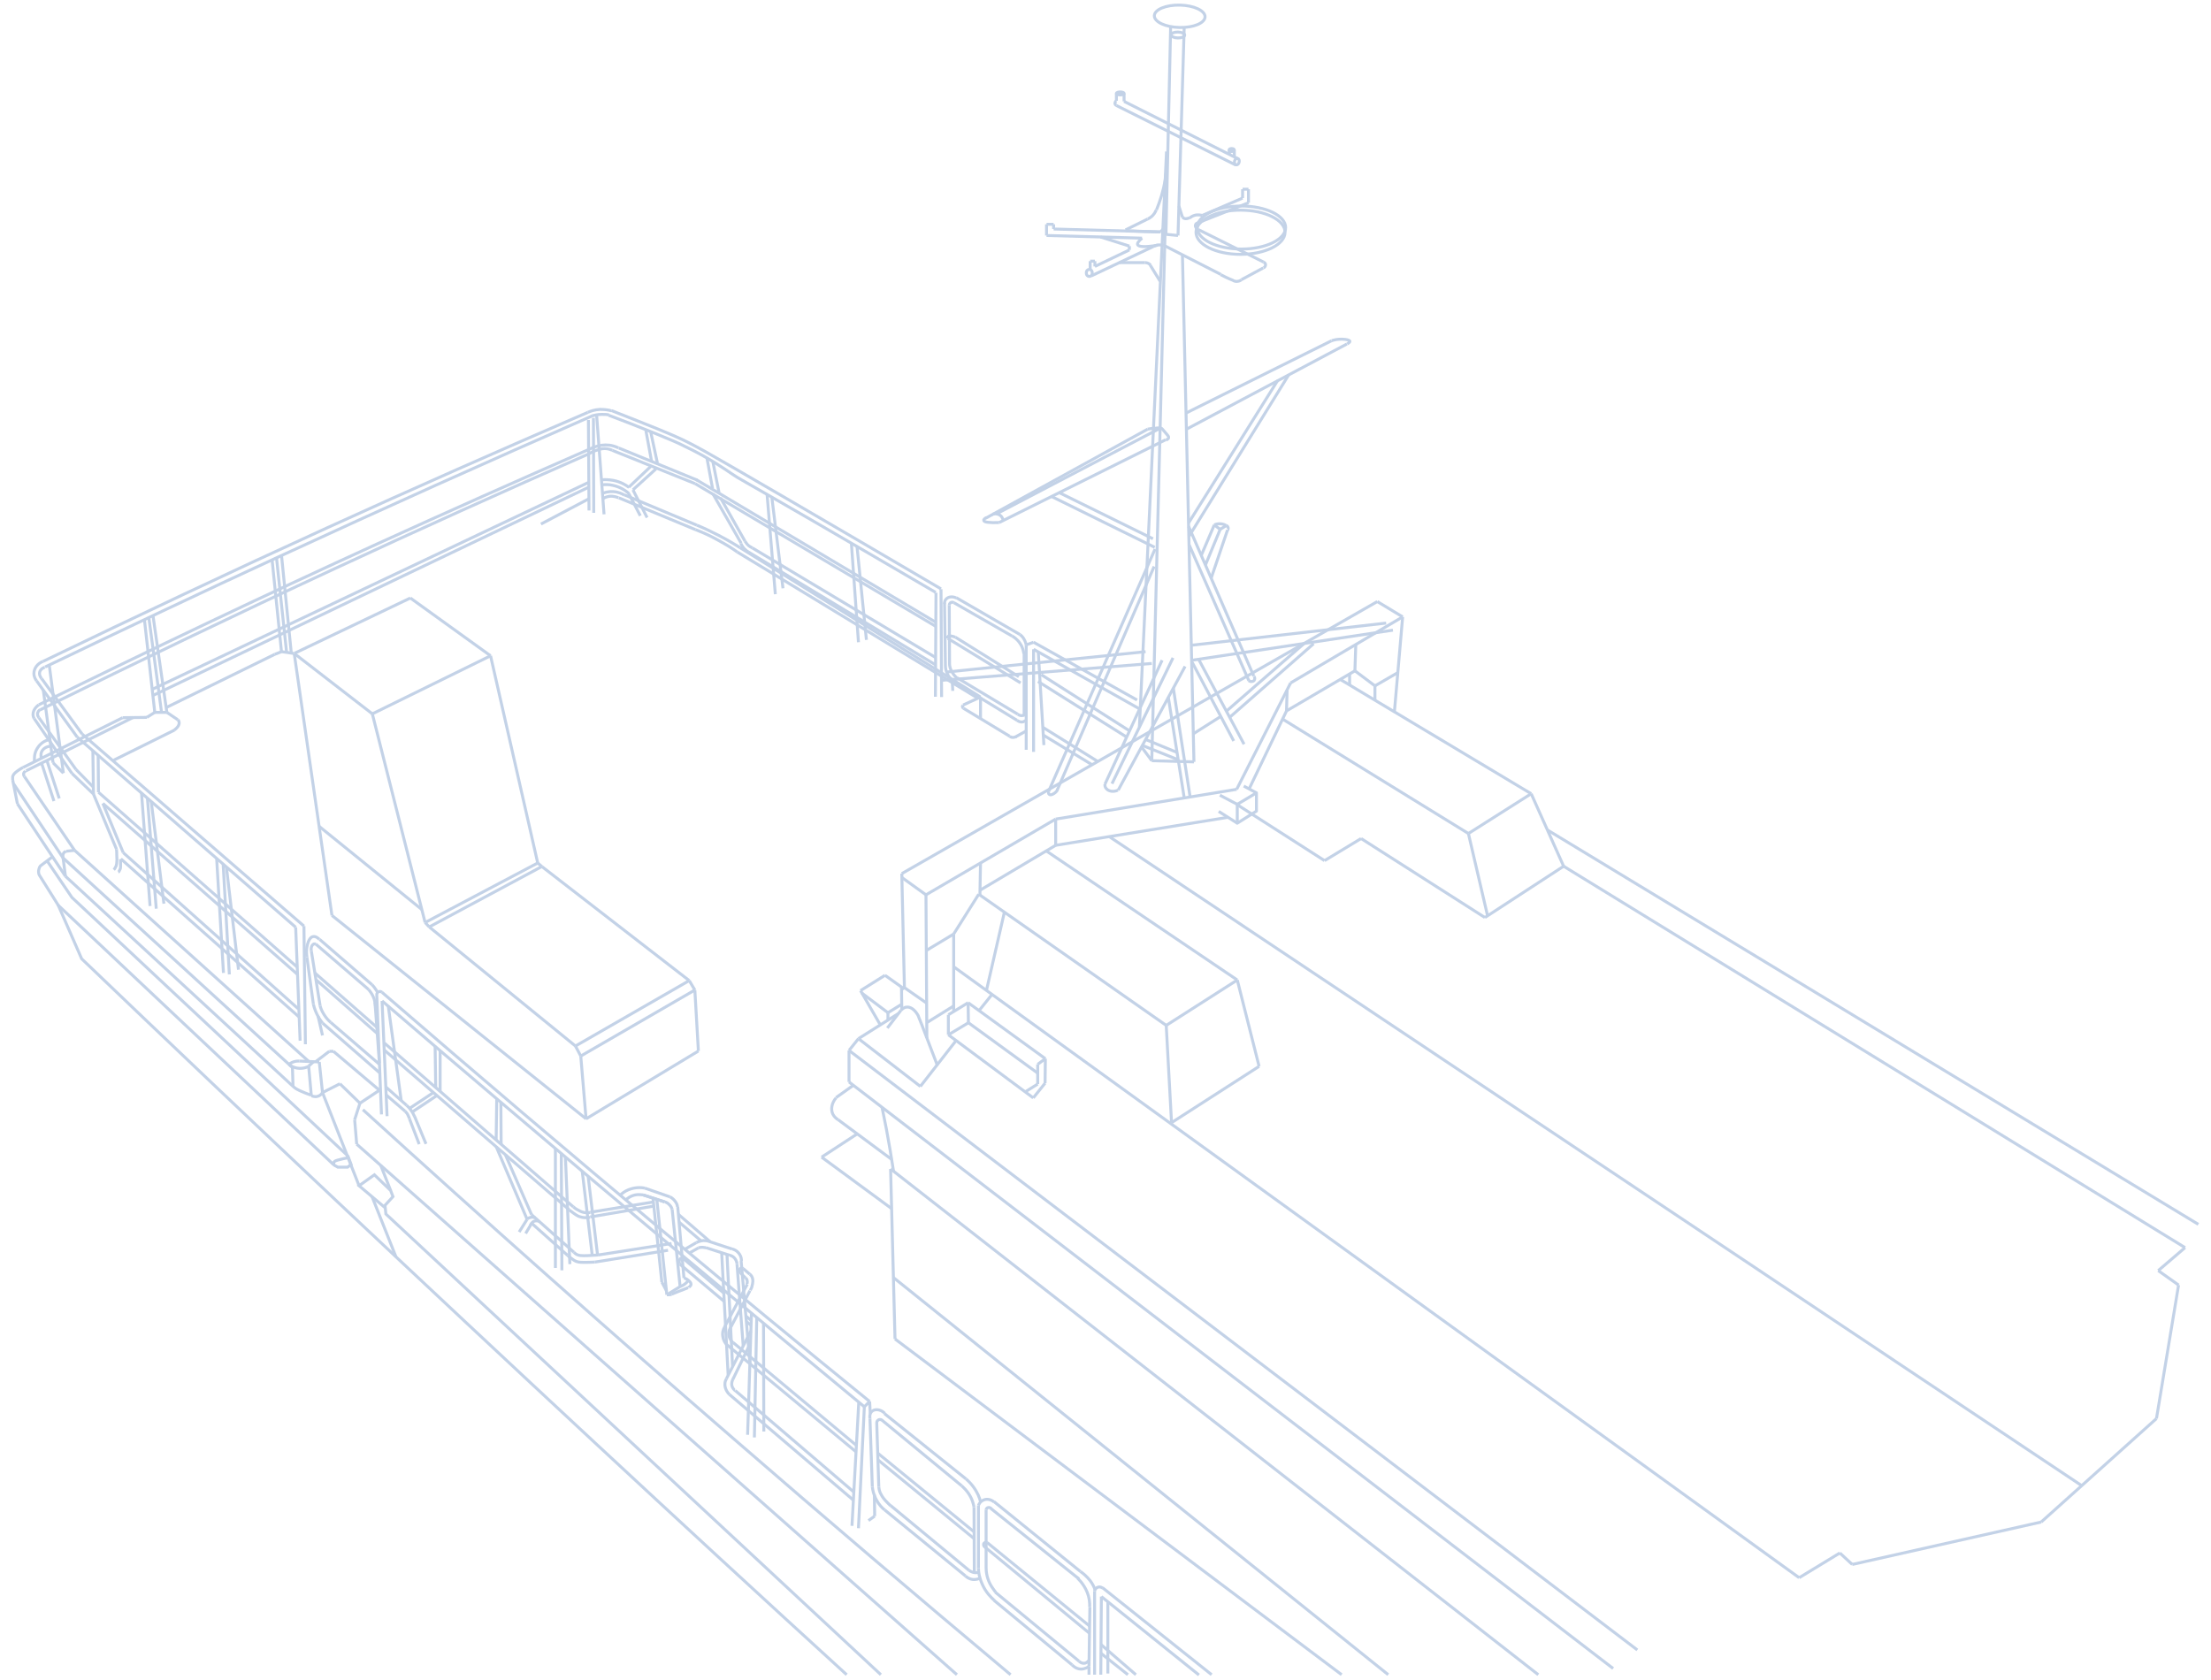 <?xml version="1.0" encoding="UTF-8"?>
<svg id="Layer_2" data-name="Layer 2" xmlns="http://www.w3.org/2000/svg" baseProfile="tiny" version="1.2" viewBox="0 0 750 570">
  <line x1="397.1" y1="9" x2="395.5" y2="79.5" fill="none" stroke="#c3d2e7" stroke-miterlimit="10"/>
  <line x1="401.7" y1="9.2" x2="399.6" y2="79.9" fill="none" stroke="#c3d2e7" stroke-miterlimit="10"/>
  <line x1="381.3" y1="34.4" x2="419.8" y2="53.8" fill="none" stroke="#c3d2e7" stroke-miterlimit="10"/>
  <line x1="381.3" y1="31.7" x2="381.3" y2="34.4" fill="none" stroke="#c3d2e7" stroke-miterlimit="10"/>
  <line x1="378.7" y1="31.7" x2="378.7" y2="34.2" fill="none" stroke="#c3d2e7" stroke-miterlimit="10"/>
  <line x1="378.7" y1="35.8" x2="419.2" y2="56" fill="none" stroke="#c3d2e7" stroke-miterlimit="10"/>
  <line x1="417" y1="50.9" x2="417" y2="52.3" fill="none" stroke="#c3d2e7" stroke-miterlimit="10"/>
  <line x1="418.7" y1="50.9" x2="418.7" y2="53.2" fill="none" stroke="#c3d2e7" stroke-miterlimit="10"/>
  <ellipse cx="399.3" cy="11.8" rx="1" ry="2.3" transform="translate(378.7 410.8) rotate(-88.7)" fill="none" stroke="#c3d2e7" stroke-miterlimit="10"/>
  <ellipse cx="399.9" cy="5.5" rx="3.8" ry="8.6" transform="translate(385.6 405.2) rotate(-88.7)" fill="none" stroke="#c3d2e7" stroke-miterlimit="10"/>
  <line x1="338.9" y1="177.3" x2="395.4" y2="149.2" fill="none" stroke="#c3d2e7" stroke-miterlimit="10"/>
  <path d="M389.3,145.6c1-.2,1.9-.3,2.5-.3,1.5-.2,1.8-.1,2.1,0,.3.1.3.2,1.6,1.7.8.9,1,1.2.9,1.5,0,.4-.6.7-.9.8" fill="none" stroke="#c3d2e7" stroke-miterlimit="10"/>
  <line x1="337.9" y1="174.4" x2="393.7" y2="145.2" fill="none" stroke="#c3d2e7" stroke-miterlimit="10"/>
  <line x1="334.4" y1="175.8" x2="389.3" y2="145.6" fill="none" stroke="#c3d2e7" stroke-miterlimit="10"/>
  <path d="M334.6,175.6c-.7.4-1,.7-.9,1,.1.6,1.9.8,5.2.7" fill="none" stroke="#c3d2e7" stroke-miterlimit="10"/>
  <line x1="402.5" y1="145.6" x2="456.9" y2="116.7" fill="none" stroke="#c3d2e7" stroke-miterlimit="10"/>
  <line x1="402.4" y1="140.1" x2="451.7" y2="115.6" fill="none" stroke="#c3d2e7" stroke-miterlimit="10"/>
  <line x1="433.4" y1="129.1" x2="403.2" y2="177.4" fill="none" stroke="#c3d2e7" stroke-miterlimit="10"/>
  <line x1="437.2" y1="127.1" x2="403.3" y2="182" fill="none" stroke="#c3d2e7" stroke-miterlimit="10"/>
  <line x1="321.2" y1="228" x2="388.6" y2="221.1" fill="none" stroke="#c3d2e7" stroke-miterlimit="10"/>
  <line x1="319.7" y1="230.8" x2="390.7" y2="225.1" fill="none" stroke="#c3d2e7" stroke-miterlimit="10"/>
  <line x1="404.3" y1="218.9" x2="470.2" y2="211.4" fill="none" stroke="#c3d2e7" stroke-miterlimit="10"/>
  <line x1="404.4" y1="224" x2="472.5" y2="213.8" fill="none" stroke="#c3d2e7" stroke-miterlimit="10"/>
  <line x1="379.3" y1="268.1" x2="402" y2="226.1" fill="none" stroke="#c3d2e7" stroke-miterlimit="10"/>
  <line x1="398" y1="233.4" x2="403.7" y2="270.4" fill="none" stroke="#c3d2e7" stroke-miterlimit="10"/>
  <line x1="396.3" y1="236.5" x2="401.7" y2="270.7" fill="none" stroke="#c3d2e7" stroke-miterlimit="10"/>
  <line x1="394.2" y1="224" x2="374.8" y2="266.1" fill="none" stroke="#c3d2e7" stroke-miterlimit="10"/>
  <line x1="397.9" y1="223.2" x2="377.2" y2="265.9" fill="none" stroke="#c3d2e7" stroke-miterlimit="10"/>
  <path d="M374.8,266.1c0,.4,0,1,.5,1.5.8.9,2.4,1.2,3.9.5" fill="none" stroke="#c3d2e7" stroke-miterlimit="10"/>
  <line x1="406.6" y1="223.7" x2="422" y2="252.5" fill="none" stroke="#c3d2e7" stroke-miterlimit="10"/>
  <line x1="404.4" y1="224.7" x2="418.5" y2="251.4" fill="none" stroke="#c3d2e7" stroke-miterlimit="10"/>
  <line x1="390.7" y1="258.1" x2="405" y2="258.5" fill="none" stroke="#c3d2e7" stroke-miterlimit="10"/>
  <line x1="387.2" y1="253.4" x2="390.7" y2="258.1" fill="none" stroke="#c3d2e7" stroke-miterlimit="10"/>
  <line x1="416.4" y1="179.8" x2="410.8" y2="196.3" fill="none" stroke="#c3d2e7" stroke-linejoin="round"/>
  <line x1="413.9" y1="179.6" x2="408.9" y2="191.7" fill="none" stroke="#c3d2e7" stroke-miterlimit="10"/>
  <line x1="411.9" y1="178.1" x2="407.5" y2="188.4" fill="none" stroke="#c3d2e7" stroke-miterlimit="10"/>
  <line x1="403.2" y1="178.6" x2="425.3" y2="229.4" fill="none" stroke="#c3d2e7" stroke-miterlimit="10"/>
  <line x1="403.4" y1="184.9" x2="423.6" y2="230.9" fill="none" stroke="#c3d2e7" stroke-miterlimit="10"/>
  <path d="M423.6,230.9c.5.5,1.4.4,1.8,0,.3-.4.3-1,0-1.4" fill="none" stroke="#c3d2e7" stroke-miterlimit="10"/>
  <line x1="416" y1="241.3" x2="442.3" y2="218.4" fill="none" stroke="#c3d2e7" stroke-miterlimit="10"/>
  <line x1="417.1" y1="243.4" x2="445.6" y2="218.4" fill="none" stroke="#c3d2e7" stroke-miterlimit="10"/>
  <line x1="405" y1="258.5" x2="401.1" y2="86.5" fill="none" stroke="#c3d2e7" stroke-miterlimit="10"/>
  <line x1="390.7" y1="258.1" x2="395.7" y2="58.7" fill="none" stroke="#c3d2e7" stroke-miterlimit="10"/>
  <line x1="386.5" y1="246.6" x2="395.7" y2="51.4" fill="none" stroke="#c3d2e7" stroke-miterlimit="10"/>
  <line x1="359.2" y1="167.1" x2="391.1" y2="182.8" fill="none" stroke="#c3d2e7" stroke-miterlimit="10"/>
  <line x1="356.6" y1="168.4" x2="391.7" y2="185.7" fill="none" stroke="#c3d2e7" stroke-miterlimit="10"/>
  <line x1="314.1" y1="303.6" x2="314.4" y2="352.2" fill="none" stroke="#c3d2e7" stroke-miterlimit="10"/>
  <line x1="314.1" y1="303.6" x2="358.1" y2="277.9" fill="none" stroke="#c3d2e7" stroke-miterlimit="10"/>
  <line x1="358.1" y1="277.9" x2="358.1" y2="286.9" fill="none" stroke="#c3d2e7" stroke-miterlimit="10"/>
  <line x1="358.1" y1="277.9" x2="419.5" y2="267.8" fill="none" stroke="#c3d2e7" stroke-miterlimit="10"/>
  <line x1="358.1" y1="286.8" x2="416.5" y2="277.3" fill="none" stroke="#c3d2e7" stroke-miterlimit="10"/>
  <line x1="332.5" y1="302" x2="358.1" y2="286.8" fill="none" stroke="#c3d2e7" stroke-miterlimit="10"/>
  <line x1="332.6" y1="292.8" x2="332.4" y2="303.7" fill="none" stroke="#c3d2e7" stroke-miterlimit="10"/>
  <line x1="323.5" y1="316.9" x2="332" y2="303.4" fill="none" stroke="#c3d2e7" stroke-miterlimit="10"/>
  <line x1="323.5" y1="316.9" x2="323.5" y2="343" fill="none" stroke="#c3d2e7" stroke-miterlimit="10"/>
  <line x1="314.2" y1="322.5" x2="323.5" y2="316.9" fill="none" stroke="#c3d2e7" stroke-miterlimit="10"/>
  <line x1="305.9" y1="296.4" x2="306.8" y2="335.6" fill="none" stroke="#c3d2e7" stroke-miterlimit="10"/>
  <line x1="305.9" y1="297.7" x2="314.1" y2="303.6" fill="none" stroke="#c3d2e7" stroke-miterlimit="10"/>
  <line x1="305.9" y1="296.4" x2="467.2" y2="204.1" fill="none" stroke="#c3d2e7" stroke-miterlimit="10"/>
  <line x1="475.8" y1="209.3" x2="473" y2="241.5" fill="none" stroke="#c3d2e7" stroke-miterlimit="10"/>
  <line x1="437.8" y1="231.7" x2="419.5" y2="267.8" fill="none" stroke="#c3d2e7" stroke-miterlimit="10"/>
  <line x1="437.8" y1="231.7" x2="475.8" y2="209.3" fill="none" stroke="#c3d2e7" stroke-miterlimit="10"/>
  <line x1="457.8" y1="228.6" x2="457.8" y2="232.4" fill="none" stroke="#c3d2e7" stroke-miterlimit="10"/>
  <line x1="459.6" y1="227.6" x2="466.4" y2="232.7" fill="none" stroke="#c3d2e7" stroke-miterlimit="10"/>
  <line x1="474" y1="228.3" x2="466.4" y2="232.7" fill="none" stroke="#c3d2e7" stroke-miterlimit="10"/>
  <line x1="466.4" y1="232.7" x2="466.4" y2="237.4" fill="none" stroke="#c3d2e7" stroke-miterlimit="10"/>
  <line x1="459.9" y1="218.7" x2="459.6" y2="227.6" fill="none" stroke="#c3d2e7" stroke-miterlimit="10"/>
  <line x1="436.4" y1="241.2" x2="459.6" y2="227.6" fill="none" stroke="#c3d2e7" stroke-miterlimit="10"/>
  <line x1="436.4" y1="241.2" x2="423.7" y2="267.7" fill="none" stroke="#c3d2e7" stroke-miterlimit="10"/>
  <line x1="436.6" y1="234.2" x2="436.4" y2="241.2" fill="none" stroke="#c3d2e7" stroke-miterlimit="10"/>
  <line x1="467.2" y1="204.1" x2="475.8" y2="209.3" fill="none" stroke="#c3d2e7" stroke-miterlimit="10"/>
  <line x1="288" y1="367.1" x2="288" y2="356.4" fill="none" stroke="#c3d2e7" stroke-miterlimit="10"/>
  <line x1="288" y1="356.4" x2="291.2" y2="352.4" fill="none" stroke="#c3d2e7" stroke-miterlimit="10"/>
  <line x1="291.2" y1="352.4" x2="304.7" y2="343.9" fill="none" stroke="#c3d2e7" stroke-miterlimit="10"/>
  <line x1="288" y1="356.4" x2="555.4" y2="559.8" fill="none" stroke="#c3d2e7" stroke-miterlimit="10"/>
  <line x1="288" y1="367.1" x2="547.2" y2="566.1" fill="none" stroke="#c3d2e7" stroke-miterlimit="10"/>
  <line x1="303.6" y1="454.3" x2="302.1" y2="396.6" fill="none" stroke="#c3d2e7" stroke-miterlimit="10"/>
  <line x1="278.7" y1="392.6" x2="302.5" y2="410.1" fill="none" stroke="#c3d2e7" stroke-miterlimit="10"/>
  <line x1="278.7" y1="392.6" x2="290.8" y2="384.7" fill="none" stroke="#c3d2e7" stroke-miterlimit="10"/>
  <line x1="284.3" y1="379.9" x2="302.5" y2="393.4" fill="none" stroke="#c3d2e7" stroke-miterlimit="10"/>
  <line x1="283.6" y1="372.4" x2="289.5" y2="368.2" fill="none" stroke="#c3d2e7" stroke-miterlimit="10"/>
  <path d="M284.3,379.9c-.5-.3-1.3-.9-1.8-1.9-.8-1.7-.3-3.9,1.1-5.5" fill="none" stroke="#c3d2e7" stroke-miterlimit="10"/>
  <line x1="303.6" y1="454.3" x2="455.1" y2="568.2" fill="none" stroke="#c3d2e7" stroke-miterlimit="10"/>
  <line x1="303" y1="433.4" x2="470.9" y2="568.2" fill="none" stroke="#c3d2e7" stroke-miterlimit="10"/>
  <line x1="302.1" y1="396.6" x2="521.8" y2="568.2" fill="none" stroke="#c3d2e7" stroke-miterlimit="10"/>
  <line x1="328.4" y1="340.2" x2="354.6" y2="359.2" fill="none" stroke="#c3d2e7" stroke-miterlimit="10"/>
  <line x1="354.6" y1="359.2" x2="354.5" y2="367.5" fill="none" stroke="#c3d2e7" stroke-miterlimit="10"/>
  <line x1="352" y1="361.1" x2="354.6" y2="359.2" fill="none" stroke="#c3d2e7" stroke-miterlimit="10"/>
  <line x1="352" y1="361.1" x2="352" y2="367.8" fill="none" stroke="#c3d2e7" stroke-miterlimit="10"/>
  <line x1="347.7" y1="370.5" x2="352" y2="367.8" fill="none" stroke="#c3d2e7" stroke-miterlimit="10"/>
  <line x1="321.7" y1="351.1" x2="350.5" y2="372.5" fill="none" stroke="#c3d2e7" stroke-miterlimit="10"/>
  <line x1="328.5" y1="347" x2="352" y2="364.1" fill="none" stroke="#c3d2e7" stroke-miterlimit="10"/>
  <line x1="328.4" y1="340.2" x2="328.5" y2="347" fill="none" stroke="#c3d2e7" stroke-miterlimit="10"/>
  <line x1="321.7" y1="344.3" x2="321.7" y2="351.1" fill="none" stroke="#c3d2e7" stroke-miterlimit="10"/>
  <line x1="321.7" y1="344.3" x2="328.4" y2="340.2" fill="none" stroke="#c3d2e7" stroke-miterlimit="10"/>
  <line x1="397.4" y1="380.9" x2="427.1" y2="361.8" fill="none" stroke="#c3d2e7" stroke-miterlimit="10"/>
  <line x1="419.7" y1="332.5" x2="427.1" y2="361.8" fill="none" stroke="#c3d2e7" stroke-miterlimit="10"/>
  <line x1="395.6" y1="347.9" x2="397.4" y2="380.9" fill="none" stroke="#c3d2e7" stroke-miterlimit="10"/>
  <line x1="395.6" y1="347.9" x2="419.7" y2="332.5" fill="none" stroke="#c3d2e7" stroke-miterlimit="10"/>
  <line x1="354.9" y1="288.7" x2="419.7" y2="332.5" fill="none" stroke="#c3d2e7" stroke-miterlimit="10"/>
  <line x1="395.6" y1="347.9" x2="332" y2="303.4" fill="none" stroke="#c3d2e7" stroke-miterlimit="10"/>
  <line x1="498.1" y1="282.8" x2="504.6" y2="310.7" fill="none" stroke="#c3d2e7" stroke-miterlimit="10"/>
  <line x1="503.7" y1="311.3" x2="530.4" y2="293.9" fill="none" stroke="#c3d2e7" stroke-miterlimit="10"/>
  <line x1="519.4" y1="269.3" x2="530.4" y2="293.9" fill="none" stroke="#c3d2e7" stroke-miterlimit="10"/>
  <line x1="498.1" y1="282.8" x2="519.4" y2="269.3" fill="none" stroke="#c3d2e7" stroke-miterlimit="10"/>
  <line x1="454.6" y1="230.5" x2="519.4" y2="269.3" fill="none" stroke="#c3d2e7" stroke-miterlimit="10"/>
  <line x1="498.1" y1="282.8" x2="435.1" y2="244" fill="none" stroke="#c3d2e7" stroke-miterlimit="10"/>
  <line x1="419.8" y1="273.1" x2="449.3" y2="292" fill="none" stroke="#c3d2e7" stroke-miterlimit="10"/>
  <line x1="449.3" y1="292" x2="461.7" y2="284.5" fill="none" stroke="#c3d2e7" stroke-miterlimit="10"/>
  <line x1="461.7" y1="284.5" x2="503.7" y2="311.3" fill="none" stroke="#c3d2e7" stroke-miterlimit="10"/>
  <line x1="530.4" y1="293.9" x2="741.2" y2="423.3" fill="none" stroke="#c3d2e7" stroke-miterlimit="10"/>
  <line x1="745.7" y1="415.4" x2="524.9" y2="281.6" fill="none" stroke="#c3d2e7" stroke-miterlimit="10"/>
  <path d="M287.2,568.2c-28.6-26.1-57-52.3-85.4-78.7-58.4-54.3-116.5-109-174.1-164.2l-8-18.3" fill="none" stroke="#c3d2e7" stroke-miterlimit="10"/>
  <line x1="99.2" y1="368.4" x2="22.2" y2="297.3" fill="none" stroke="#c3d2e7" stroke-miterlimit="10"/>
  <line x1="5.9" y1="272.7" x2="22.2" y2="297.3" fill="none" stroke="#c3d2e7" stroke-miterlimit="10"/>
  <path d="M4.3,264.6c0-.5,0-.9,0-1.1.3-1,1.1-1.6,2.3-2.4.5-.3.9-.6,1.2-.7" fill="none" stroke="#c3d2e7" stroke-miterlimit="10"/>
  <path d="M14.6,224.4c31.9-15.4,63.9-30.5,96.1-45.2,29.4-13.4,59-26.5,88.7-39.3" fill="none" stroke="#c3d2e7" stroke-miterlimit="10"/>
  <path d="M206.5,140.9c3.8,1.4,9.4,3.6,16.1,6.3,4.3,1.8,6.9,2.8,9.8,4.3,7.8,3.7,13.1,7.4,15.9,9.3,2.8,1.9,1.5.9,26.9,15.6,9.7,5.6,23.7,13.8,42.2,24.6" fill="none" stroke="#c3d2e7" stroke-miterlimit="10"/>
  <line x1="26.2" y1="250.1" x2="100.3" y2="314.6" fill="none" stroke="#c3d2e7" stroke-miterlimit="10"/>
  <line x1="25.3" y1="288.5" x2="104.7" y2="360.1" fill="none" stroke="#c3d2e7" stroke-miterlimit="10"/>
  <line x1="56.3" y1="240.1" x2="93.2" y2="222" fill="none" stroke="#c3d2e7" stroke-miterlimit="10"/>
  <line x1="112.6" y1="310.6" x2="99.8" y2="221.7" fill="none" stroke="#c3d2e7" stroke-miterlimit="10"/>
  <line x1="99.8" y1="221.7" x2="126.3" y2="242.2" fill="none" stroke="#c3d2e7" stroke-miterlimit="10"/>
  <line x1="126.3" y1="242.2" x2="166.4" y2="222.5" fill="none" stroke="#c3d2e7" stroke-miterlimit="10"/>
  <line x1="166.4" y1="222.5" x2="182.4" y2="292.8" fill="none" stroke="#c3d2e7" stroke-miterlimit="10"/>
  <line x1="145.6" y1="314.5" x2="183.8" y2="294" fill="none" stroke="#c3d2e7" stroke-miterlimit="10"/>
  <line x1="183.8" y1="294" x2="233.8" y2="332.7" fill="none" stroke="#c3d2e7" stroke-miterlimit="10"/>
  <line x1="195.2" y1="354.9" x2="233.8" y2="332.7" fill="none" stroke="#c3d2e7" stroke-miterlimit="10"/>
  <line x1="197" y1="358.3" x2="235.7" y2="335.9" fill="none" stroke="#c3d2e7" stroke-miterlimit="10"/>
  <line x1="235.7" y1="335.9" x2="236.9" y2="356.6" fill="none" stroke="#c3d2e7" stroke-miterlimit="10"/>
  <line x1="198.8" y1="379.6" x2="236.9" y2="356.6" fill="none" stroke="#c3d2e7" stroke-miterlimit="10"/>
  <line x1="197" y1="358.3" x2="198.8" y2="379.6" fill="none" stroke="#c3d2e7" stroke-miterlimit="10"/>
  <line x1="195.2" y1="354.9" x2="145.6" y2="314.5" fill="none" stroke="#c3d2e7" stroke-miterlimit="10"/>
  <line x1="126.3" y1="242.2" x2="144.2" y2="313" fill="none" stroke="#c3d2e7" stroke-miterlimit="10"/>
  <line x1="112.6" y1="310.6" x2="198.8" y2="379.6" fill="none" stroke="#c3d2e7" stroke-miterlimit="10"/>
  <line x1="99.8" y1="221.7" x2="139.2" y2="202.9" fill="none" stroke="#c3d2e7" stroke-miterlimit="10"/>
  <line x1="139.2" y1="202.9" x2="166.4" y2="222.5" fill="none" stroke="#c3d2e7" stroke-miterlimit="10"/>
  <line x1="144.2" y1="313" x2="182.4" y2="292.8" fill="none" stroke="#c3d2e7" stroke-miterlimit="10"/>
  <line x1="321.7" y1="351.1" x2="328.5" y2="347" fill="none" stroke="#c3d2e7" stroke-miterlimit="10"/>
  <line x1="358.6" y1="268.1" x2="391.5" y2="192.2" fill="none" stroke="#c3d2e7" stroke-miterlimit="10"/>
  <line x1="355.7" y1="268.5" x2="391.8" y2="186.3" fill="none" stroke="#c3d2e7" stroke-miterlimit="10"/>
  <path d="M355.7,268.5c0,0-.2.7.2,1,.4.4,1.2,0,1.5-.2.7-.4,1.1-.9,1.3-1.3" fill="none" stroke="#c3d2e7" stroke-miterlimit="10"/>
  <path d="M299.2,375.7c.5,2.5,1,5,1.5,7.5.9,4.8,1.7,9.6,2.4,14.2" fill="none" stroke="#c3d2e7" stroke-miterlimit="10"/>
  <line x1="323.5" y1="328" x2="610.3" y2="535.3" fill="none" stroke="#c3d2e7" stroke-miterlimit="10"/>
  <line x1="706.2" y1="504.1" x2="376.2" y2="283.8" fill="none" stroke="#c3d2e7" stroke-miterlimit="10"/>
  <line x1="197" y1="358.3" x2="195.2" y2="354.9" fill="none" stroke="#c3d2e7" stroke-miterlimit="10"/>
  <line x1="235.7" y1="335.9" x2="233.8" y2="332.7" fill="none" stroke="#c3d2e7" stroke-miterlimit="10"/>
  <line x1="183.8" y1="294" x2="182.4" y2="292.8" fill="none" stroke="#c3d2e7" stroke-miterlimit="10"/>
  <line x1="144.2" y1="313" x2="145.6" y2="314.5" fill="none" stroke="#c3d2e7" stroke-miterlimit="10"/>
  <line x1="108.3" y1="280.4" x2="143.1" y2="308.6" fill="none" stroke="#c3d2e7" stroke-miterlimit="10"/>
  <path d="M15.3,226.3c26.5-12.7,53-25.3,79.7-37.6,35.1-16.2,70.4-32.1,105.9-47.6" fill="none" stroke="#c3d2e7" stroke-miterlimit="10"/>
  <path d="M13.2,239.1c37.9-18.7,76.1-36.9,114.6-54.5,23.9-10.9,47.9-21.6,71.9-32.1" fill="none" stroke="#c3d2e7" stroke-miterlimit="10"/>
  <path d="M13.7,240.8c33-16.3,66.3-32.3,99.7-47.8,28.6-13.3,57.4-26.3,86.3-39" fill="none" stroke="#c3d2e7" stroke-miterlimit="10"/>
  <line x1="51.6" y1="233.9" x2="199.8" y2="163.6" fill="none" stroke="#c3d2e7" stroke-miterlimit="10"/>
  <line x1="51.8" y1="236" x2="199.7" y2="165.3" fill="none" stroke="#c3d2e7" stroke-miterlimit="10"/>
  <line x1="49" y1="210.3" x2="52.5" y2="241.7" fill="none" stroke="#c3d2e7" stroke-miterlimit="10"/>
  <line x1="51.9" y1="208.9" x2="56.6" y2="241.7" fill="none" stroke="#c3d2e7" stroke-miterlimit="10"/>
  <line x1="92.3" y1="190" x2="95.5" y2="221.3" fill="none" stroke="#c3d2e7" stroke-miterlimit="10"/>
  <line x1="95.5" y1="188.5" x2="98.8" y2="221.5" fill="none" stroke="#c3d2e7" stroke-miterlimit="10"/>
  <line x1="93.8" y1="189.3" x2="97.2" y2="221.2" fill="none" stroke="#c3d2e7" stroke-miterlimit="10"/>
  <line x1="50.5" y1="209.6" x2="54.8" y2="241.7" fill="none" stroke="#c3d2e7" stroke-miterlimit="10"/>
  <line x1="199.8" y1="173.2" x2="199.6" y2="142.5" fill="none" stroke="#c3d2e7" stroke-miterlimit="10"/>
  <line x1="204.9" y1="174.5" x2="202.4" y2="141.1" fill="none" stroke="#c3d2e7" stroke-miterlimit="10"/>
  <path d="M199.4,139.9c.9-.4,2.3-.9,4.1-1,1.7,0,3.1.2,3.9.5" fill="none" stroke="#c3d2e7" stroke-miterlimit="10"/>
  <path d="M200.8,141.1c.8-.2,1.9-.5,3.3-.5,1,0,1.8,0,2.5.2" fill="none" stroke="#c3d2e7" stroke-miterlimit="10"/>
  <path d="M199.7,152.5c1.4-.7,4.7-2.2,8.3-1.2.7.2,1.3.4,1.8.7" fill="none" stroke="#c3d2e7" stroke-miterlimit="10"/>
  <path d="M199.7,154c1-.6,1.9-1,2.6-1.2.9-.3,1.7-.6,2.8-.6,1.1,0,2,.3,2.6.6" fill="none" stroke="#c3d2e7" stroke-miterlimit="10"/>
  <path d="M14.1,230.2c-.1-.1-.7-.8-.7-1.7,0-1,.8-1.8,1.8-2.1" fill="none" stroke="#c3d2e7" stroke-miterlimit="10"/>
  <path d="M14.6,224.4c-1.9.7-3.1,2.4-3.1,4.1,0,1.2.6,2.1.9,2.5" fill="none" stroke="#c3d2e7" stroke-miterlimit="10"/>
  <line x1="12.4" y1="231" x2="26.2" y2="250.1" fill="none" stroke="#c3d2e7" stroke-miterlimit="10"/>
  <line x1="14.1" y1="230.2" x2="27.9" y2="249.1" fill="none" stroke="#c3d2e7" stroke-miterlimit="10"/>
  <line x1="103.1" y1="314.2" x2="27.9" y2="249.1" fill="none" stroke="#c3d2e7" stroke-miterlimit="10"/>
  <line x1="291.2" y1="352.4" x2="312.2" y2="368.6" fill="none" stroke="#c3d2e7" stroke-miterlimit="10"/>
  <line x1="312.2" y1="368.6" x2="324.2" y2="353.2" fill="none" stroke="#c3d2e7" stroke-miterlimit="10"/>
  <line x1="291.9" y1="336.1" x2="298.6" y2="347.7" fill="none" stroke="#c3d2e7" stroke-miterlimit="10"/>
  <line x1="291.9" y1="336.1" x2="300.2" y2="330.9" fill="none" stroke="#c3d2e7" stroke-miterlimit="10"/>
  <line x1="300.2" y1="330.9" x2="306.8" y2="335.6" fill="none" stroke="#c3d2e7" stroke-miterlimit="10"/>
  <line x1="292.3" y1="336.9" x2="301.2" y2="343.6" fill="none" stroke="#c3d2e7" stroke-miterlimit="10"/>
  <line x1="305.8" y1="334.9" x2="305.9" y2="342.4" fill="none" stroke="#c3d2e7" stroke-miterlimit="10"/>
  <line x1="306.8" y1="335.1" x2="314.4" y2="340.4" fill="none" stroke="#c3d2e7" stroke-miterlimit="10"/>
  <line x1="312.5" y1="347.2" x2="317.9" y2="361.3" fill="none" stroke="#c3d2e7" stroke-miterlimit="10"/>
  <line x1="314.5" y1="346.9" x2="323.5" y2="341.3" fill="none" stroke="#c3d2e7" stroke-miterlimit="10"/>
  <line x1="332.1" y1="342.9" x2="336.5" y2="337.4" fill="none" stroke="#c3d2e7" stroke-miterlimit="10"/>
  <line x1="334.6" y1="336.1" x2="340.7" y2="309.5" fill="none" stroke="#c3d2e7" stroke-miterlimit="10"/>
  <line x1="350.5" y1="372.5" x2="354.5" y2="367.5" fill="none" stroke="#c3d2e7" stroke-miterlimit="10"/>
  <line x1="301.2" y1="343.6" x2="301.2" y2="346.1" fill="none" stroke="#c3d2e7" stroke-miterlimit="10"/>
  <line x1="301.2" y1="343.6" x2="305.9" y2="340.7" fill="none" stroke="#c3d2e7" stroke-miterlimit="10"/>
  <line x1="301" y1="348.8" x2="305.6" y2="342.8" fill="none" stroke="#c3d2e7" stroke-miterlimit="10"/>
  <path d="M305.6,342.8c.4-.4,1.1-1.1,2-1.1,1.9-.2,3.3,2,3.5,2.3.3.4.5.9.7,1.5.3.7.6,1.4.7,1.8" fill="none" stroke="#c3d2e7" stroke-miterlimit="10"/>
  <ellipse cx="380" cy="31.7" rx="1.3" ry=".5" fill="none" stroke="#c3d2e7" stroke-miterlimit="10"/>
  <path d="M378.7,35.8s-.4-.2-.5-.6c0-.4.1-.8.5-1" fill="none" stroke="#c3d2e7" stroke-miterlimit="10"/>
  <ellipse cx="417.8" cy="50.9" rx=".9" ry=".5" fill="none" stroke="#c3d2e7" stroke-miterlimit="10"/>
  <ellipse cx="419.5" cy="54.9" rx="1.1" ry=".8" transform="translate(264.8 448.6) rotate(-76)" fill="none" stroke="#c3d2e7" stroke-miterlimit="10"/>
  <path d="M336.6,174.5c.1,0,1.4-.5,2.6.3.9.6,1.1,1.7,1.1,1.8" fill="none" stroke="#c3d2e7" stroke-miterlimit="10"/>
  <path d="M17.8,290.7s-4.1,3.1-4.1,3.1c-.2.2-.4.6-.5,1.1-.3,1,0,1.8.2,2.1l6.4,10.2,93.4,88" fill="none" stroke="#c3d2e7" stroke-miterlimit="10"/>
  <line x1="109.4" y1="370.7" x2="121.8" y2="402.3" fill="none" stroke="#c3d2e7" stroke-miterlimit="10"/>
  <line x1="109.4" y1="370.7" x2="115.3" y2="367.7" fill="none" stroke="#c3d2e7" stroke-miterlimit="10"/>
  <line x1="107.1" y1="360.2" x2="111.7" y2="356.7" fill="none" stroke="#c3d2e7" stroke-miterlimit="10"/>
  <line x1="111.7" y1="356.7" x2="113.1" y2="356.7" fill="none" stroke="#c3d2e7" stroke-miterlimit="10"/>
  <line x1="113.1" y1="356.7" x2="128.7" y2="369.9" fill="none" stroke="#c3d2e7" stroke-miterlimit="10"/>
  <line x1="122.1" y1="374.3" x2="128.7" y2="369.9" fill="none" stroke="#c3d2e7" stroke-miterlimit="10"/>
  <line x1="122.1" y1="374.3" x2="120.3" y2="379.9" fill="none" stroke="#c3d2e7" stroke-miterlimit="10"/>
  <line x1="121" y1="388.2" x2="120.3" y2="379.9" fill="none" stroke="#c3d2e7" stroke-miterlimit="10"/>
  <line x1="121" y1="388.2" x2="324.6" y2="568.2" fill="none" stroke="#c3d2e7" stroke-miterlimit="10"/>
  <line x1="22.2" y1="297.3" x2="21.4" y2="291.1" fill="none" stroke="#c3d2e7" stroke-miterlimit="10"/>
  <line x1="22.5" y1="288.8" x2="25.3" y2="288.5" fill="none" stroke="#c3d2e7" stroke-miterlimit="10"/>
  <path d="M21.4,291.1c0-.3-.2-.9.1-1.5,0-.1.2-.3.4-.5.2-.2.5-.2.6-.3" fill="none" stroke="#c3d2e7" stroke-miterlimit="10"/>
  <line x1="8.3" y1="263.5" x2="25.3" y2="288.5" fill="none" stroke="#c3d2e7" stroke-miterlimit="10"/>
  <line x1="8.9" y1="261.5" x2="45.2" y2="243.4" fill="none" stroke="#c3d2e7" stroke-miterlimit="10"/>
  <line x1="41.6" y1="243.5" x2="7.8" y2="260.4" fill="none" stroke="#c3d2e7" stroke-miterlimit="10"/>
  <line x1="41.6" y1="243.5" x2="49.8" y2="243.4" fill="none" stroke="#c3d2e7" stroke-miterlimit="10"/>
  <path d="M8.3,263.5s-.4-.5-.3-1.1c.2-.6.8-.8.8-.9" fill="none" stroke="#c3d2e7" stroke-miterlimit="10"/>
  <line x1="5.9" y1="272.7" x2="4.3" y2="264.6" fill="none" stroke="#c3d2e7" stroke-miterlimit="10"/>
  <polyline points="16 292.1 24.4 304.5 117.8 392" fill="none" stroke="#c3d2e7" stroke-miterlimit="10"/>
  <line x1="99.2" y1="362.2" x2="99.4" y2="368.6" fill="none" stroke="#c3d2e7" stroke-miterlimit="10"/>
  <line x1="101.5" y1="360" x2="108.3" y2="360.3" fill="none" stroke="#c3d2e7" stroke-miterlimit="10"/>
  <line x1="108.3" y1="360.3" x2="109.4" y2="370.7" fill="none" stroke="#c3d2e7" stroke-miterlimit="10"/>
  <path d="M99.2,368.4c.4.4,1,.9,1.8,1.3.2.1.7.4,2.2,1,.6.2,1.4.6,2.4.9" fill="none" stroke="#c3d2e7" stroke-miterlimit="10"/>
  <path d="M98,361.1c.4.4,1.1.8,2,1.1,2.2.7,4.1-.1,4.7-.4" fill="none" stroke="#c3d2e7" stroke-miterlimit="10"/>
  <line x1="104.7" y1="361.7" x2="106.4" y2="360.2" fill="none" stroke="#c3d2e7" stroke-miterlimit="10"/>
  <line x1="104.7" y1="361.7" x2="105.6" y2="371.7" fill="none" stroke="#c3d2e7" stroke-miterlimit="10"/>
  <line x1="99.2" y1="362.2" x2="21.2" y2="290.9" fill="none" stroke="#c3d2e7" stroke-miterlimit="10"/>
  <line x1="4.6" y1="265.9" x2="21.4" y2="291.1" fill="none" stroke="#c3d2e7" stroke-miterlimit="10"/>
  <path d="M98,361.1c.3-.2.6-.4,1-.6,1-.5,1.9-.5,2.5-.5" fill="none" stroke="#c3d2e7" stroke-miterlimit="10"/>
  <path d="M109.4,370.7c-.2.2-.5.8-1.2,1.1-1.2.6-2.4,0-2.6,0" fill="none" stroke="#c3d2e7" stroke-miterlimit="10"/>
  <line x1="134.3" y1="426.4" x2="126.2" y2="406" fill="none" stroke="#c3d2e7" stroke-miterlimit="10"/>
  <line x1="129.2" y1="395.5" x2="132.5" y2="403.9" fill="none" stroke="#c3d2e7" stroke-miterlimit="10"/>
  <polyline points="130.6 409 130.9 411.9 298.8 568.2" fill="none" stroke="#c3d2e7" stroke-miterlimit="10"/>
  <line x1="115.3" y1="367.7" x2="122.1" y2="374.3" fill="none" stroke="#c3d2e7" stroke-miterlimit="10"/>
  <path d="M123.1,376.5c41.4,37.7,83.3,74.9,125.7,111.6,31.1,27,62.5,53.7,94,80.1" fill="none" stroke="#c3d2e7" stroke-miterlimit="10"/>
  <path d="M38.6,295.1c.2-.2.4-.5.6-.9.3-.5.6-1.4.4-4.3,0-.4,0-1.1-.1-1.8" fill="none" stroke="#c3d2e7" stroke-miterlimit="10"/>
  <path d="M40.1,295.9c.2-.1.4-.4.5-.7.3-.5.3-.9.3-1.2,0-1,0-1.8,0-2.5" fill="none" stroke="#c3d2e7" stroke-miterlimit="10"/>
  <line x1="50.9" y1="307.4" x2="48" y2="269" fill="none" stroke="#c3d2e7" stroke-miterlimit="10"/>
  <line x1="53" y1="308.3" x2="50" y2="270.8" fill="none" stroke="#c3d2e7" stroke-miterlimit="10"/>
  <line x1="55.6" y1="306.6" x2="51.3" y2="271.9" fill="none" stroke="#c3d2e7" stroke-miterlimit="10"/>
  <line x1="75.8" y1="330.1" x2="73.5" y2="291.4" fill="none" stroke="#c3d2e7" stroke-miterlimit="10"/>
  <line x1="77.8" y1="330.6" x2="75.7" y2="293.2" fill="none" stroke="#c3d2e7" stroke-miterlimit="10"/>
  <line x1="80.9" y1="329" x2="76.8" y2="294.2" fill="none" stroke="#c3d2e7" stroke-miterlimit="10"/>
  <line x1="101.8" y1="353.1" x2="100.3" y2="314.6" fill="none" stroke="#c3d2e7" stroke-miterlimit="10"/>
  <line x1="103.6" y1="354.3" x2="103.1" y2="314.2" fill="none" stroke="#c3d2e7" stroke-miterlimit="10"/>
  <line x1="109.4" y1="351.3" x2="107.9" y2="344.8" fill="none" stroke="#c3d2e7" stroke-miterlimit="10"/>
  <line x1="129.4" y1="378.1" x2="127.8" y2="337.5" fill="none" stroke="#c3d2e7" stroke-miterlimit="10"/>
  <line x1="131.3" y1="378.7" x2="129.6" y2="339.6" fill="none" stroke="#c3d2e7" stroke-miterlimit="10"/>
  <line x1="138.9" y1="379.6" x2="142.2" y2="388.2" fill="none" stroke="#c3d2e7" stroke-miterlimit="10"/>
  <line x1="140.6" y1="378.7" x2="144.5" y2="388.1" fill="none" stroke="#c3d2e7" stroke-miterlimit="10"/>
  <line x1="131" y1="371.5" x2="137.4" y2="377" fill="none" stroke="#c3d2e7" stroke-miterlimit="10"/>
  <line x1="130.9" y1="368.8" x2="137.9" y2="375" fill="none" stroke="#c3d2e7" stroke-miterlimit="10"/>
  <line x1="139" y1="376" x2="147" y2="370.7" fill="none" stroke="#c3d2e7" stroke-miterlimit="10"/>
  <line x1="139.8" y1="377.3" x2="148.2" y2="371.7" fill="none" stroke="#c3d2e7" stroke-miterlimit="10"/>
  <line x1="147.6" y1="355" x2="147.8" y2="369" fill="none" stroke="#c3d2e7" stroke-miterlimit="10"/>
  <line x1="149.3" y1="356.5" x2="149.3" y2="370.3" fill="none" stroke="#c3d2e7" stroke-miterlimit="10"/>
  <line x1="168.5" y1="372.8" x2="168.3" y2="386.8" fill="none" stroke="#c3d2e7" stroke-miterlimit="10"/>
  <line x1="169.9" y1="374" x2="170" y2="388.4" fill="none" stroke="#c3d2e7" stroke-miterlimit="10"/>
  <line x1="178.8" y1="413.7" x2="168.3" y2="389" fill="none" stroke="#c3d2e7" stroke-miterlimit="10"/>
  <line x1="171.4" y1="391.7" x2="180.3" y2="412.1" fill="none" stroke="#c3d2e7" stroke-miterlimit="10"/>
  <line x1="176.1" y1="418" x2="178.8" y2="413.7" fill="none" stroke="#c3d2e7" stroke-miterlimit="10"/>
  <line x1="178.3" y1="418.5" x2="180.2" y2="415.3" fill="none" stroke="#c3d2e7" stroke-miterlimit="10"/>
  <line x1="289" y1="517.7" x2="291.3" y2="475.9" fill="none" stroke="#c3d2e7" stroke-miterlimit="10"/>
  <line x1="291.2" y1="518.5" x2="293.2" y2="477.3" fill="none" stroke="#c3d2e7" stroke-miterlimit="10"/>
  <line x1="330.5" y1="533.6" x2="330.4" y2="511.3" fill="none" stroke="#c3d2e7" stroke-miterlimit="10"/>
  <line x1="299" y1="481.7" x2="326.2" y2="504.1" fill="none" stroke="#c3d2e7" stroke-miterlimit="10"/>
  <path d="M326.2,504.1c1.1,1,2.8,2.7,3.7,5.3.2.7.4,1.3.5,1.9" fill="none" stroke="#c3d2e7" stroke-miterlimit="10"/>
  <line x1="300" y1="479.6" x2="327.7" y2="501.8" fill="none" stroke="#c3d2e7" stroke-miterlimit="10"/>
  <path d="M327.7,501.8c.8.7,1.7,1.6,2.5,2.7,1.4,1.9,2.1,3.7,2.4,5" fill="none" stroke="#c3d2e7" stroke-miterlimit="10"/>
  <line x1="371.3" y1="539.9" x2="371.3" y2="568.2" fill="none" stroke="#c3d2e7" stroke-miterlimit="10"/>
  <line x1="337.2" y1="509.5" x2="366.5" y2="533.2" fill="none" stroke="#c3d2e7" stroke-miterlimit="10"/>
  <line x1="373.6" y1="541.7" x2="373.4" y2="568.2" fill="none" stroke="#c3d2e7" stroke-miterlimit="10"/>
  <line x1="374" y1="538.7" x2="411" y2="568.2" fill="none" stroke="#c3d2e7" stroke-miterlimit="10"/>
  <line x1="373.6" y1="541.7" x2="406.7" y2="568.3" fill="none" stroke="#c3d2e7" stroke-miterlimit="10"/>
  <line x1="373.5" y1="558" x2="385.3" y2="568.2" fill="none" stroke="#c3d2e7" stroke-miterlimit="10"/>
  <line x1="373.4" y1="560.9" x2="382.6" y2="568.2" fill="none" stroke="#c3d2e7" stroke-miterlimit="10"/>
  <line x1="375.8" y1="543.5" x2="375.8" y2="567.8" fill="none" stroke="#c3d2e7" stroke-miterlimit="10"/>
  <path d="M331.9,533.5c-.3,0-.9.2-1.7,0-.7-.2-1.2-.5-1.5-.7" fill="none" stroke="#c3d2e7" stroke-miterlimit="10"/>
  <line x1="337.2" y1="543" x2="363.7" y2="564.9" fill="none" stroke="#c3d2e7" stroke-miterlimit="10"/>
  <line x1="337.6" y1="540.2" x2="366" y2="563.6" fill="none" stroke="#c3d2e7" stroke-miterlimit="10"/>
  <line x1="334.1" y1="524.9" x2="369.5" y2="554.1" fill="none" stroke="#c3d2e7" stroke-miterlimit="10"/>
  <line x1="334.9" y1="523.4" x2="369.6" y2="551.7" fill="none" stroke="#c3d2e7" stroke-miterlimit="10"/>
  <line x1="336.1" y1="511.8" x2="366" y2="535.7" fill="none" stroke="#c3d2e7" stroke-miterlimit="10"/>
  <line x1="369.4" y1="568.2" x2="369.4" y2="565.4" fill="none" stroke="#c3d2e7" stroke-miterlimit="10"/>
  <line x1="369.4" y1="565.4" x2="369.7" y2="545.3" fill="none" stroke="#c3d2e7" stroke-miterlimit="10"/>
  <line x1="297.7" y1="493" x2="330.5" y2="519.8" fill="none" stroke="#c3d2e7" stroke-miterlimit="10"/>
  <line x1="297.8" y1="495.3" x2="330.5" y2="522.1" fill="none" stroke="#c3d2e7" stroke-miterlimit="10"/>
  <line x1="302.1" y1="510.8" x2="328.7" y2="532.8" fill="none" stroke="#c3d2e7" stroke-miterlimit="10"/>
  <path d="M327.5,534.7c.3.3,1.1,1,2.5,1.2,1.2.1,2.1-.3,2.4-.4" fill="none" stroke="#c3d2e7" stroke-miterlimit="10"/>
  <line x1="300.1" y1="512.3" x2="327.5" y2="534.7" fill="none" stroke="#c3d2e7" stroke-miterlimit="10"/>
  <path d="M295.9,504.4c.1,1,.4,2.7,1.4,4.5.9,1.7,2,2.8,2.8,3.4" fill="none" stroke="#c3d2e7" stroke-miterlimit="10"/>
  <path d="M298.1,504.5c.1,1.1.4,1.9.7,2.4.6,1.2,1.3,2,2.2,2.9.5.5.8.8,1.1,1.1" fill="none" stroke="#c3d2e7" stroke-miterlimit="10"/>
  <line x1="296.6" y1="507.1" x2="296.7" y2="514.4" fill="none" stroke="#c3d2e7" stroke-miterlimit="10"/>
  <path d="M297.4,482.7c0,0,0-.6.5-.9.3-.2.8-.3,1.2,0" fill="none" stroke="#c3d2e7" stroke-miterlimit="10"/>
  <path d="M295.1,481.3c0-.2-.3-1.5.6-2.4.9-.9,2.9-.9,4.4.6" fill="none" stroke="#c3d2e7" stroke-miterlimit="10"/>
  <line x1="298.1" y1="504.5" x2="297.4" y2="482.7" fill="none" stroke="#c3d2e7" stroke-miterlimit="10"/>
  <line x1="247.4" y1="473.1" x2="289.5" y2="509" fill="none" stroke="#c3d2e7" stroke-miterlimit="10"/>
  <line x1="249.4" y1="471.8" x2="289.6" y2="506.2" fill="none" stroke="#c3d2e7" stroke-miterlimit="10"/>
  <line x1="255.9" y1="487.7" x2="256.7" y2="447" fill="none" stroke="#c3d2e7" stroke-miterlimit="10"/>
  <line x1="259.1" y1="485.7" x2="259" y2="448.9" fill="none" stroke="#c3d2e7" stroke-miterlimit="10"/>
  <line x1="253.6" y1="486.8" x2="254.9" y2="445.6" fill="none" stroke="#c3d2e7" stroke-miterlimit="10"/>
  <path d="M247.4,473.1c-.2-.2-1.6-1.6-1.5-3.6,0-.7.3-1.3.5-1.7" fill="none" stroke="#c3d2e7" stroke-miterlimit="10"/>
  <path d="M249.4,471.8c-.1,0-1.1-.8-1.2-2.1,0-.9.3-1.6.5-1.8" fill="none" stroke="#c3d2e7" stroke-miterlimit="10"/>
  <line x1="246.4" y1="467.8" x2="254.7" y2="451.6" fill="none" stroke="#c3d2e7" stroke-miterlimit="10"/>
  <line x1="248.6" y1="468" x2="254.6" y2="455.6" fill="none" stroke="#c3d2e7" stroke-miterlimit="10"/>
  <line x1="201.8" y1="428.2" x2="226.6" y2="424.2" fill="none" stroke="#c3d2e7" stroke-miterlimit="10"/>
  <line x1="202.9" y1="425.8" x2="227.8" y2="421.9" fill="none" stroke="#c3d2e7" stroke-miterlimit="10"/>
  <line x1="180.3" y1="415" x2="192.5" y2="425.9" fill="none" stroke="#c3d2e7" stroke-miterlimit="10"/>
  <line x1="180.3" y1="412.1" x2="194.7" y2="424.9" fill="none" stroke="#c3d2e7" stroke-miterlimit="10"/>
  <line x1="188.4" y1="430.2" x2="188.4" y2="389.7" fill="none" stroke="#c3d2e7" stroke-miterlimit="10"/>
  <line x1="190.6" y1="431" x2="190.4" y2="391.4" fill="none" stroke="#c3d2e7" stroke-miterlimit="10"/>
  <line x1="193.3" y1="428.9" x2="191.8" y2="392.6" fill="none" stroke="#c3d2e7" stroke-miterlimit="10"/>
  <line x1="200.9" y1="426" x2="197.5" y2="397.4" fill="none" stroke="#c3d2e7" stroke-miterlimit="10"/>
  <line x1="202.7" y1="425.8" x2="199.5" y2="399.1" fill="none" stroke="#c3d2e7" stroke-miterlimit="10"/>
  <path d="M200.2,412.9l21.6-3.7-21.6,3.7Z" fill="none" stroke="#c3d2e7" stroke-miterlimit="10"/>
  <line x1="200.2" y1="411.3" x2="221.7" y2="407.8" fill="none" stroke="#c3d2e7" stroke-miterlimit="10"/>
  <path d="M212.3,407.1c.4-.4,1.6-1.4,3.3-1.7,1-.2,1.9,0,2.5,0" fill="none" stroke="#c3d2e7" stroke-miterlimit="10"/>
  <line x1="218.1" y1="405.4" x2="225.5" y2="407.8" fill="none" stroke="#c3d2e7" stroke-miterlimit="10"/>
  <line x1="218.1" y1="405.4" x2="225.5" y2="407.8" fill="none" stroke="#c3d2e7" stroke-miterlimit="10"/>
  <line x1="218.7" y1="403.1" x2="227.3" y2="406.1" fill="none" stroke="#c3d2e7" stroke-miterlimit="10"/>
  <path d="M227.3,406.1c.4.2,1.2.7,1.8,1.6.5.7.7,1.3.7,1.8" fill="none" stroke="#c3d2e7" stroke-miterlimit="10"/>
  <line x1="230.1" y1="412" x2="240.9" y2="421.3" fill="none" stroke="#c3d2e7" stroke-miterlimit="10"/>
  <line x1="226.2" y1="439.3" x2="222.8" y2="406.9" fill="none" stroke="#c3d2e7" stroke-miterlimit="10"/>
  <line x1="232" y1="433.6" x2="229.9" y2="409.5" fill="none" stroke="#c3d2e7" stroke-miterlimit="10"/>
  <line x1="226.2" y1="439.3" x2="230.9" y2="436.4" fill="none" stroke="#c3d2e7" stroke-miterlimit="10"/>
  <line x1="232.4" y1="423.8" x2="236.2" y2="421.6" fill="none" stroke="#c3d2e7" stroke-miterlimit="10"/>
  <path d="M236.2,421.6c.4-.2,1.3-.6,2.4-.7.8,0,1.5.1,1.9.3" fill="none" stroke="#c3d2e7" stroke-miterlimit="10"/>
  <line x1="240.5" y1="421.2" x2="248.4" y2="423.8" fill="none" stroke="#c3d2e7" stroke-miterlimit="10"/>
  <path d="M252.9,433.6c.1.1.4.3.5.7.2.6,0,1.2,0,1.3" fill="none" stroke="#c3d2e7" stroke-miterlimit="10"/>
  <line x1="250" y1="428.9" x2="252.1" y2="456.6" fill="none" stroke="#c3d2e7" stroke-miterlimit="10"/>
  <path d="M247.5,425.9c.3,0,1.5.4,2.1,1.6.3.6.4,1.1.4,1.4" fill="none" stroke="#c3d2e7" stroke-miterlimit="10"/>
  <path d="M248.4,423.8c.3,0,1.6.4,2.5,1.8.6.9.6,1.8.6,2.2" fill="none" stroke="#c3d2e7" stroke-miterlimit="10"/>
  <line x1="290.4" y1="492.6" x2="246.4" y2="456.1" fill="none" stroke="#c3d2e7" stroke-miterlimit="10"/>
  <line x1="290.5" y1="490.4" x2="248.8" y2="455.6" fill="none" stroke="#c3d2e7" stroke-miterlimit="10"/>
  <line x1="253.5" y1="435.7" x2="245.7" y2="450.4" fill="none" stroke="#c3d2e7" stroke-miterlimit="10"/>
  <line x1="247.9" y1="450.3" x2="254.4" y2="437.9" fill="none" stroke="#c3d2e7" stroke-miterlimit="10"/>
  <line x1="209.9" y1="152" x2="236.5" y2="162.9" fill="none" stroke="#c3d2e7" stroke-miterlimit="10"/>
  <line x1="236.1" y1="162.7" x2="317.4" y2="211.1" fill="none" stroke="#c3d2e7" stroke-miterlimit="10"/>
  <line x1="207.7" y1="152.8" x2="235.8" y2="164.1" fill="none" stroke="#c3d2e7" stroke-miterlimit="10"/>
  <line x1="235.8" y1="164.1" x2="317.4" y2="212.5" fill="none" stroke="#c3d2e7" stroke-miterlimit="10"/>
  <line x1="211.8" y1="167.9" x2="236.4" y2="178.2" fill="none" stroke="#c3d2e7" stroke-miterlimit="10"/>
  <line x1="209.9" y1="168.9" x2="235.9" y2="179.7" fill="none" stroke="#c3d2e7" stroke-miterlimit="10"/>
  <line x1="255.2" y1="185.9" x2="317.4" y2="223.1" fill="none" stroke="#c3d2e7" stroke-miterlimit="10"/>
  <line x1="250.1" y1="187.3" x2="331.7" y2="236.9" fill="none" stroke="#c3d2e7" stroke-miterlimit="10"/>
  <path d="M207.4,139.3c4,1.6,7.4,2.9,9.9,3.9,9.3,3.7,11.9,4.9,14.3,6,3.3,1.6,5.8,3,7.8,4.1,7.8,4.4,38.4,22.2,79.8,46.5" fill="none" stroke="#c3d2e7" stroke-miterlimit="10"/>
  <line x1="263" y1="201.6" x2="260.2" y2="167.7" fill="none" stroke="#c3d2e7" stroke-miterlimit="10"/>
  <line x1="265.6" y1="199.6" x2="261.8" y2="168.6" fill="none" stroke="#c3d2e7" stroke-miterlimit="10"/>
  <line x1="291.2" y1="217.9" x2="288.8" y2="184.3" fill="none" stroke="#c3d2e7" stroke-miterlimit="10"/>
  <line x1="293.9" y1="217.1" x2="290.7" y2="185.3" fill="none" stroke="#c3d2e7" stroke-miterlimit="10"/>
  <line x1="317.3" y1="236.4" x2="317.5" y2="201.1" fill="none" stroke="#c3d2e7" stroke-miterlimit="10"/>
  <path d="M323.6,204.5c-.5-.3-1-.2-1.3.1-.3.3-.3.8-.3.8" fill="none" stroke="#c3d2e7" stroke-miterlimit="10"/>
  <line x1="319.4" y1="236.5" x2="319.2" y2="199.9" fill="none" stroke="#c3d2e7" stroke-miterlimit="10"/>
  <line x1="348.1" y1="254.4" x2="348.1" y2="218.8" fill="none" stroke="#c3d2e7" stroke-miterlimit="10"/>
  <line x1="350.6" y1="255.1" x2="350.6" y2="220.3" fill="none" stroke="#c3d2e7" stroke-miterlimit="10"/>
  <path d="M343.3,215.8c.6.3,1.8,1.1,2.7,2.5,1,1.4,1.2,2.8,1.3,3.5" fill="none" stroke="#c3d2e7" stroke-miterlimit="10"/>
  <line x1="350.6" y1="217.9" x2="348.1" y2="218.8" fill="none" stroke="#c3d2e7" stroke-miterlimit="10"/>
  <line x1="241.8" y1="167.5" x2="251.4" y2="184.3" fill="none" stroke="#c3d2e7" stroke-miterlimit="10"/>
  <line x1="244.4" y1="168.9" x2="252.7" y2="183.6" fill="none" stroke="#c3d2e7" stroke-miterlimit="10"/>
  <line x1="239.8" y1="155.4" x2="241.7" y2="165.7" fill="none" stroke="#c3d2e7" stroke-miterlimit="10"/>
  <line x1="241.8" y1="156.6" x2="243.9" y2="167.1" fill="none" stroke="#c3d2e7" stroke-miterlimit="10"/>
  <line x1="220.7" y1="146.4" x2="223" y2="157.1" fill="none" stroke="#c3d2e7" stroke-miterlimit="10"/>
  <line x1="219.1" y1="146.1" x2="221" y2="156.4" fill="none" stroke="#c3d2e7" stroke-miterlimit="10"/>
  <line x1="213.3" y1="165.3" x2="220.7" y2="158.3" fill="none" stroke="#c3d2e7" stroke-miterlimit="10"/>
  <line x1="214.7" y1="166.2" x2="222.5" y2="159.1" fill="none" stroke="#c3d2e7" stroke-miterlimit="10"/>
  <line x1="326.7" y1="239.2" x2="332.6" y2="236.5" fill="none" stroke="#c3d2e7" stroke-miterlimit="10"/>
  <line x1="332.6" y1="236.5" x2="332.6" y2="243.8" fill="none" stroke="#c3d2e7" stroke-miterlimit="10"/>
  <line x1="326.8" y1="240.3" x2="342.5" y2="249.8" fill="none" stroke="#c3d2e7" stroke-miterlimit="10"/>
  <line x1="344.5" y1="250" x2="348.1" y2="248" fill="none" stroke="#c3d2e7" stroke-miterlimit="10"/>
  <line x1="317.4" y1="225.6" x2="253.9" y2="187.3" fill="none" stroke="#c3d2e7" stroke-miterlimit="10"/>
  <line x1="332.6" y1="236.5" x2="251" y2="185.8" fill="none" stroke="#c3d2e7" stroke-miterlimit="10"/>
  <line x1="353.9" y1="249.4" x2="370.5" y2="259.5" fill="none" stroke="#c3d2e7" stroke-miterlimit="10"/>
  <line x1="201.4" y1="174" x2="201.3" y2="141.8" fill="none" stroke="#c3d2e7" stroke-miterlimit="10"/>
  <line x1="214.7" y1="166.2" x2="219.5" y2="175.6" fill="none" stroke="#c3d2e7" stroke-miterlimit="10"/>
  <line x1="217.2" y1="175" x2="213.3" y2="167.5" fill="none" stroke="#c3d2e7" stroke-miterlimit="10"/>
  <path d="M204.2,164.5c.9-.1,2.3-.2,3.8.2,2.7.6,4.5,2,5.4,2.8" fill="none" stroke="#c3d2e7" stroke-miterlimit="10"/>
  <path d="M204.1,162.8c1-.1,2.4-.1,4,.2,2.5.5,4.3,1.6,5.3,2.4" fill="none" stroke="#c3d2e7" stroke-miterlimit="10"/>
  <line x1="404.9" y1="248.9" x2="413.9" y2="243.2" fill="none" stroke="#c3d2e7" stroke-miterlimit="10"/>
  <line x1="31.7" y1="269.4" x2="39.5" y2="288.1" fill="none" stroke="#c3d2e7" stroke-miterlimit="10"/>
  <line x1="34.9" y1="272.6" x2="41.8" y2="289.3" fill="none" stroke="#c3d2e7" stroke-miterlimit="10"/>
  <line x1="101.2" y1="342.3" x2="41.8" y2="289.3" fill="none" stroke="#c3d2e7" stroke-miterlimit="10"/>
  <line x1="41" y1="291.4" x2="101.5" y2="345.1" fill="none" stroke="#c3d2e7" stroke-miterlimit="10"/>
  <line x1="34.9" y1="272.6" x2="100.8" y2="330.5" fill="none" stroke="#c3d2e7" stroke-miterlimit="10"/>
  <line x1="100.9" y1="328.2" x2="33.4" y2="268.8" fill="none" stroke="#c3d2e7" stroke-miterlimit="10"/>
  <line x1="31.7" y1="269.4" x2="31.5" y2="254.6" fill="none" stroke="#c3d2e7" stroke-miterlimit="10"/>
  <line x1="33.4" y1="268.8" x2="33.3" y2="256.3" fill="none" stroke="#c3d2e7" stroke-miterlimit="10"/>
  <line x1="11.6" y1="243.8" x2="24.4" y2="262.4" fill="none" stroke="#c3d2e7" stroke-miterlimit="10"/>
  <line x1="24.4" y1="262.4" x2="31.7" y2="269.4" fill="none" stroke="#c3d2e7" stroke-miterlimit="10"/>
  <line x1="25.8" y1="261.1" x2="31.6" y2="267" fill="none" stroke="#c3d2e7" stroke-miterlimit="10"/>
  <line x1="25.8" y1="261.1" x2="13.2" y2="243.5" fill="none" stroke="#c3d2e7" stroke-miterlimit="10"/>
  <path d="M11.6,243.8c-.2-.3-.4-.8-.4-1.4,0-2,1.9-3.2,2-3.3" fill="none" stroke="#c3d2e7" stroke-miterlimit="10"/>
  <path d="M13.2,243.5c0,0-.7-.8-.4-1.7.2-.7.8-1,.9-1.1" fill="none" stroke="#c3d2e7" stroke-miterlimit="10"/>
  <line x1="18.3" y1="271.8" x2="14.1" y2="258.9" fill="none" stroke="#c3d2e7" stroke-miterlimit="10"/>
  <line x1="20.1" y1="270.9" x2="15.9" y2="258" fill="none" stroke="#c3d2e7" stroke-miterlimit="10"/>
  <path d="M16.5,251c-.5.1-2.5.7-3.8,2.8-1.3,2-1,4-1,4.5" fill="none" stroke="#c3d2e7" stroke-miterlimit="10"/>
  <path d="M14,257.3c0-.3-.3-1.2.1-2.2.5-1.1,1.7-1.9,3.1-1.9" fill="none" stroke="#c3d2e7" stroke-miterlimit="10"/>
  <line x1="18" y1="258.8" x2="21.5" y2="262.3" fill="none" stroke="#c3d2e7" stroke-miterlimit="10"/>
  <line x1="16.7" y1="225.6" x2="21.5" y2="262.3" fill="none" stroke="#c3d2e7" stroke-miterlimit="10"/>
  <line x1="14.7" y1="234.2" x2="18" y2="258.8" fill="none" stroke="#c3d2e7" stroke-miterlimit="10"/>
  <line x1="95.5" y1="221.1" x2="99.6" y2="221.7" fill="none" stroke="#c3d2e7" stroke-miterlimit="10"/>
  <line x1="93.2" y1="222" x2="95.5" y2="221.1" fill="none" stroke="#c3d2e7" stroke-miterlimit="10"/>
  <line x1="49.8" y1="243.4" x2="52.5" y2="241.7" fill="none" stroke="#c3d2e7" stroke-miterlimit="10"/>
  <line x1="56.6" y1="241.7" x2="52.5" y2="241.7" fill="none" stroke="#c3d2e7" stroke-miterlimit="10"/>
  <line x1="56.6" y1="241.7" x2="60.3" y2="244.2" fill="none" stroke="#c3d2e7" stroke-miterlimit="10"/>
  <line x1="38.6" y1="257.9" x2="59.2" y2="247.7" fill="none" stroke="#c3d2e7" stroke-miterlimit="10"/>
  <path d="M60.3,244.2c.2.2.4.4.4.6.3.9-.3,2-1.6,2.9" fill="none" stroke="#c3d2e7" stroke-miterlimit="10"/>
  <line x1="108.4" y1="318.7" x2="126.2" y2="334.1" fill="none" stroke="#c3d2e7" stroke-miterlimit="10"/>
  <line x1="107.1" y1="320.3" x2="125" y2="335.7" fill="none" stroke="#c3d2e7" stroke-miterlimit="10"/>
  <line x1="106.8" y1="330.1" x2="127.9" y2="348.6" fill="none" stroke="#c3d2e7" stroke-miterlimit="10"/>
  <line x1="107.2" y1="332.4" x2="127.9" y2="350.6" fill="none" stroke="#c3d2e7" stroke-miterlimit="10"/>
  <line x1="112.2" y1="346.9" x2="128.7" y2="361.1" fill="none" stroke="#c3d2e7" stroke-miterlimit="10"/>
  <line x1="109.4" y1="347.1" x2="128.9" y2="364.1" fill="none" stroke="#c3d2e7" stroke-miterlimit="10"/>
  <line x1="105.6" y1="322.6" x2="108.6" y2="341.3" fill="none" stroke="#c3d2e7" stroke-miterlimit="10"/>
  <path d="M112.2,346.9c-.7-.6-1.5-1.4-2.3-2.7-.7-1.1-1.1-2.1-1.3-2.9" fill="none" stroke="#c3d2e7" stroke-miterlimit="10"/>
  <line x1="104.1" y1="324.7" x2="106.3" y2="340.7" fill="none" stroke="#c3d2e7" stroke-miterlimit="10"/>
  <path d="M104.1,324.7c-.4-2.6.2-4.4.5-5.2.3-.7.7-1.5,1.5-1.7,1.1-.3,2.1.8,2.2.9" fill="none" stroke="#c3d2e7" stroke-miterlimit="10"/>
  <path d="M105.6,322.6c-.2-1.1.2-2,.8-2.3.1,0,.4-.1.7,0" fill="none" stroke="#c3d2e7" stroke-miterlimit="10"/>
  <path d="M129.6,336.7c31.8,27.5,63.8,54.7,96,81.6,23,19.2,46.1,38.3,69.4,57.2" fill="none" stroke="#c3d2e7" stroke-miterlimit="10"/>
  <path d="M129.6,339.6c14.1,12.1,28.1,24.1,42.3,36.1,40.2,34.2,80.6,68,121.3,101.6" fill="none" stroke="#c3d2e7" stroke-miterlimit="10"/>
  <line x1="136.1" y1="373.4" x2="131.7" y2="341.3" fill="none" stroke="#c3d2e7" stroke-miterlimit="10"/>
  <line x1="130.4" y1="353.9" x2="194.5" y2="409.5" fill="none" stroke="#c3d2e7" stroke-miterlimit="10"/>
  <line x1="130.5" y1="356.4" x2="193.1" y2="410.5" fill="none" stroke="#c3d2e7" stroke-miterlimit="10"/>
  <line x1="331.9" y1="510.8" x2="331.9" y2="532.1" fill="none" stroke="#c3d2e7" stroke-miterlimit="10"/>
  <line x1="334.5" y1="512.2" x2="334.5" y2="531.9" fill="none" stroke="#c3d2e7" stroke-miterlimit="10"/>
  <path d="M331.9,510.8c.1-.3.5-1.3,1.6-1.8,1.2-.6,2.6-.3,3.7.6" fill="none" stroke="#c3d2e7" stroke-miterlimit="10"/>
  <path d="M334.5,512.2c0,0,.1-.4.4-.6.4-.2.9-.2,1.3.2" fill="none" stroke="#c3d2e7" stroke-miterlimit="10"/>
  <path d="M125,335.7c.5.6,1.4,1.7,1.9,3.2.4,1.3.5,2.5.5,3.2" fill="none" stroke="#c3d2e7" stroke-miterlimit="10"/>
  <path d="M126.2,334.1c.4.4.9,1,1.4,1.8.2.3.4.6.5.9" fill="none" stroke="#c3d2e7" stroke-miterlimit="10"/>
  <path d="M109.4,347.1c-.4-.5-.8-1.1-1.2-1.7-1-1.7-1.6-3.3-1.9-4.7" fill="none" stroke="#c3d2e7" stroke-miterlimit="10"/>
  <line x1="127.2" y1="340" x2="128.7" y2="360.7" fill="none" stroke="#c3d2e7" stroke-miterlimit="10"/>
  <path d="M129.6,336.7c-.3-.3-.8-.4-1.2-.2-.4.2-.6.6-.6,1" fill="none" stroke="#c3d2e7" stroke-miterlimit="10"/>
  <path d="M137.4,377c.3.3.8.8,1.1,1.6.2.4.3.7.4,1" fill="none" stroke="#c3d2e7" stroke-miterlimit="10"/>
  <path d="M194.7,424.9c.2.2.6.6,1.1.8.1,0,.6.3,1.3.3,1,.1,3.1,0,5.9-.2" fill="none" stroke="#c3d2e7" stroke-miterlimit="10"/>
  <path d="M192.5,425.9c.3.3.8.7,1.4,1.1.4.3.9.7,1.4.9.7.3,1.3.4,2.7.4,1,0,2.3,0,3.8-.1" fill="none" stroke="#c3d2e7" stroke-miterlimit="10"/>
  <path d="M194.5,409.5c.3.2.7.6,1.3.9.7.4,1.4.8,2.4,1,.4,0,1.1.1,2,0" fill="none" stroke="#c3d2e7" stroke-miterlimit="10"/>
  <path d="M193.1,410.5c.2.2.5.4.9.7,0,0,1.3,1,2.1,1.4.5.2,1.8.8,4,.4" fill="none" stroke="#c3d2e7" stroke-miterlimit="10"/>
  <line x1="324.4" y1="202.8" x2="346" y2="215.3" fill="none" stroke="#c3d2e7" stroke-miterlimit="10"/>
  <line x1="323.6" y1="204.5" x2="343.3" y2="215.8" fill="none" stroke="#c3d2e7" stroke-miterlimit="10"/>
  <line x1="324.1" y1="216.2" x2="345.6" y2="229.6" fill="none" stroke="#c3d2e7" stroke-miterlimit="10"/>
  <line x1="321.5" y1="216.6" x2="346.2" y2="231.7" fill="none" stroke="#c3d2e7" stroke-miterlimit="10"/>
  <line x1="354.1" y1="252.8" x2="352.2" y2="221.3" fill="none" stroke="#c3d2e7" stroke-miterlimit="10"/>
  <line x1="353.2" y1="228.9" x2="383.2" y2="248" fill="none" stroke="#c3d2e7" stroke-miterlimit="10"/>
  <line x1="382.2" y1="250.1" x2="352.1" y2="231.2" fill="none" stroke="#c3d2e7" stroke-miterlimit="10"/>
  <line x1="386.7" y1="240.6" x2="350.6" y2="220.3" fill="none" stroke="#c3d2e7" stroke-miterlimit="10"/>
  <line x1="385.7" y1="237.5" x2="350.6" y2="217.9" fill="none" stroke="#c3d2e7" stroke-miterlimit="10"/>
  <path d="M252.7,183.6c.2.3.4.6.7,1,.6.7,1.4,1.1,1.8,1.3" fill="none" stroke="#c3d2e7" stroke-miterlimit="10"/>
  <path d="M253.9,187.3c-.4-.2-.9-.6-1.5-1.2-.6-.7-.9-1.3-1.1-1.7" fill="none" stroke="#c3d2e7" stroke-miterlimit="10"/>
  <path d="M235.9,179.7c2.4.9,5.1,2.1,7.9,3.7,2.4,1.3,4.5,2.6,6.3,3.9" fill="none" stroke="#c3d2e7" stroke-miterlimit="10"/>
  <path d="M236.4,178.2c2.3.9,4.7,2.1,7.3,3.4,2.7,1.4,5.1,2.8,7.3,4.2" fill="none" stroke="#c3d2e7" stroke-miterlimit="10"/>
  <path d="M326.8,240.3c-.3-.2-.4-.6-.3-.8,0-.2.2-.2.2-.3" fill="none" stroke="#c3d2e7" stroke-miterlimit="10"/>
  <path d="M342.5,249.8c.1.1.5.4,1,.4.6,0,1.1-.2,1.2-.3" fill="none" stroke="#c3d2e7" stroke-miterlimit="10"/>
  <line x1="324.7" y1="230" x2="345.2" y2="242.3" fill="none" stroke="#c3d2e7" stroke-miterlimit="10"/>
  <line x1="323.7" y1="231.4" x2="345" y2="244.4" fill="none" stroke="#c3d2e7" stroke-miterlimit="10"/>
  <path d="M345,244.4c0,0,1,.8,2.1.5.5-.2.8-.4.9-.6" fill="none" stroke="#c3d2e7" stroke-miterlimit="10"/>
  <path d="M345.2,242.3c.2.1.6.5,1.3.5.9,0,1.5-.4,1.6-.5" fill="none" stroke="#c3d2e7" stroke-miterlimit="10"/>
  <path d="M321.5,216.6c0-.3,0-.5,0-.6.3-.4,1.3-.3,2.6.2" fill="none" stroke="#c3d2e7" stroke-miterlimit="10"/>
  <path d="M346,215.3c.4.3,1.1.9,1.6,2,.3.6.4,1.1.5,1.5" fill="none" stroke="#c3d2e7" stroke-miterlimit="10"/>
  <path d="M334.5,531.9c0,1.5.3,3.9,1.8,6.3.5.8,1,1.4,1.4,2" fill="none" stroke="#c3d2e7" stroke-miterlimit="10"/>
  <path d="M331.9,532.1c0,1.3.3,3.2,1.3,5.4,1.2,2.8,3.1,4.6,4.1,5.5" fill="none" stroke="#c3d2e7" stroke-miterlimit="10"/>
  <path d="M365.5,535.4c1.2,1.2,3.4,3.7,4,7.4.1.9.2,1.7.1,2.5" fill="none" stroke="#c3d2e7" stroke-miterlimit="10"/>
  <path d="M366.5,533.2c.9.6,2.1,1.6,3.3,3.1.9,1.2,1.4,2.3,1.7,3.2" fill="none" stroke="#c3d2e7" stroke-miterlimit="10"/>
  <path d="M366,563.6s.8.9,2,.7c.9-.2,1.4-1,1.4-1.1" fill="none" stroke="#c3d2e7" stroke-miterlimit="10"/>
  <path d="M363.7,564.9c.2.2,1.2,1.3,2.9,1.4,1.5,0,2.5-.7,2.8-.9" fill="none" stroke="#c3d2e7" stroke-miterlimit="10"/>
  <path d="M334.1,524.9c-.5-.3-.6-1-.3-1.3.2-.3.7-.4,1.1-.2" fill="none" stroke="#c3d2e7" stroke-miterlimit="10"/>
  <line x1="294.6" y1="515.9" x2="296.7" y2="514.4" fill="none" stroke="#c3d2e7" stroke-miterlimit="10"/>
  <line x1="295.1" y1="481.3" x2="295.9" y2="504.4" fill="none" stroke="#c3d2e7" stroke-miterlimit="10"/>
  <line x1="295" y1="475.5" x2="295.2" y2="479.6" fill="none" stroke="#c3d2e7" stroke-miterlimit="10"/>
  <line x1="293.2" y1="477.3" x2="295" y2="475.5" fill="none" stroke="#c3d2e7" stroke-miterlimit="10"/>
  <path d="M371.3,539.9c0,0,.1-.9.9-1.3.6-.3,1.3-.2,1.8.2" fill="none" stroke="#c3d2e7" stroke-miterlimit="10"/>
  <line x1="227.8" y1="439.1" x2="233.4" y2="436.9" fill="none" stroke="#c3d2e7" stroke-miterlimit="10"/>
  <path d="M232,433.6c.4.1.9.3,1.5.8.5.4.9.8.9,1.3,0,.7-.9,1.1-.9,1.2" fill="none" stroke="#c3d2e7" stroke-miterlimit="10"/>
  <line x1="221.5" y1="406.5" x2="224.5" y2="435" fill="none" stroke="#c3d2e7" stroke-miterlimit="10"/>
  <path d="M226.2,439.3c.2,0,.5,0,.9,0,.3,0,.5-.1.7-.2" fill="none" stroke="#c3d2e7" stroke-miterlimit="10"/>
  <line x1="224.5" y1="435" x2="226.1" y2="438" fill="none" stroke="#c3d2e7" stroke-miterlimit="10"/>
  <path d="M210.4,405.5c.6-.6,1.5-1.3,2.7-1.8,2.4-1,4.6-.8,5.6-.6" fill="none" stroke="#c3d2e7" stroke-miterlimit="10"/>
  <line x1="228" y1="410.3" x2="230.7" y2="436.5" fill="none" stroke="#c3d2e7" stroke-miterlimit="10"/>
  <path d="M233.5,434.4c-.2.3-.5.7-1,1.1-.6.5-1.2.8-1.6.9" fill="none" stroke="#c3d2e7" stroke-miterlimit="10"/>
  <path d="M225.5,407.8c.3,0,1.1.4,1.7,1.1.5.5.7,1.1.8,1.4" fill="none" stroke="#c3d2e7" stroke-miterlimit="10"/>
  <path d="M178.8,413.7c.1-.2.5-.5,1-.6.8-.3,1.5,0,1.7.1" fill="none" stroke="#c3d2e7" stroke-miterlimit="10"/>
  <path d="M180,415.6c0-.1.4-1,1.3-1.3.7-.2,1.3,0,1.4,0" fill="none" stroke="#c3d2e7" stroke-miterlimit="10"/>
  <path d="M137.9,375c.6.5,1.3,1.3,2,2.4.3.5.5,1,.7,1.4" fill="none" stroke="#c3d2e7" stroke-miterlimit="10"/>
  <line x1="230.6" y1="428.9" x2="245.7" y2="441.6" fill="none" stroke="#c3d2e7" stroke-miterlimit="10"/>
  <line x1="231.3" y1="426.6" x2="245.6" y2="438.8" fill="none" stroke="#c3d2e7" stroke-miterlimit="10"/>
  <line x1="233.9" y1="425.1" x2="236.9" y2="423.4" fill="none" stroke="#c3d2e7" stroke-miterlimit="10"/>
  <path d="M236.9,423.4c.5-.2,1.3-.3,2.2-.1.1,0,.2,0,.3,0" fill="none" stroke="#c3d2e7" stroke-miterlimit="10"/>
  <line x1="230.4" y1="414.7" x2="237.8" y2="421" fill="none" stroke="#c3d2e7" stroke-miterlimit="10"/>
  <path d="M320.4,204.8c0-.3,0-1,.5-1.5.7-.8,2.1-1.1,3.5-.4" fill="none" stroke="#c3d2e7" stroke-miterlimit="10"/>
  <line x1="322" y1="205.4" x2="322.1" y2="225.3" fill="none" stroke="#c3d2e7" stroke-miterlimit="10"/>
  <path d="M322.1,225.3c0,.6.2,1.7.9,2.8.6,1,1.2,1.6,1.7,2" fill="none" stroke="#c3d2e7" stroke-miterlimit="10"/>
  <path d="M320.7,225.9c0,.6.1,1.7.7,2.8.7,1.5,1.8,2.3,2.3,2.7" fill="none" stroke="#c3d2e7" stroke-miterlimit="10"/>
  <line x1="320.4" y1="204.5" x2="320.7" y2="225.9" fill="none" stroke="#c3d2e7" stroke-miterlimit="10"/>
  <line x1="347.4" y1="221.7" x2="347.4" y2="242.7" fill="none" stroke="#c3d2e7" stroke-miterlimit="10"/>
  <line x1="732.1" y1="431.1" x2="741.2" y2="423.3" fill="none" stroke="#c3d2e7" stroke-miterlimit="10"/>
  <line x1="732.1" y1="431.1" x2="739" y2="436" fill="none" stroke="#c3d2e7" stroke-miterlimit="10"/>
  <line x1="739" y1="436" x2="731.5" y2="481.3" fill="none" stroke="#c3d2e7" stroke-miterlimit="10"/>
  <line x1="692.4" y1="516.4" x2="731.5" y2="481.3" fill="none" stroke="#c3d2e7" stroke-miterlimit="10"/>
  <line x1="628.3" y1="530.8" x2="692.4" y2="516.4" fill="none" stroke="#c3d2e7" stroke-miterlimit="10"/>
  <line x1="610.3" y1="535.3" x2="624.1" y2="526.9" fill="none" stroke="#c3d2e7" stroke-miterlimit="10"/>
  <line x1="624.1" y1="526.9" x2="628.3" y2="530.8" fill="none" stroke="#c3d2e7" stroke-miterlimit="10"/>
  <line x1="323.2" y1="234.4" x2="323" y2="230.8" fill="none" stroke="#c3d2e7" stroke-miterlimit="10"/>
  <line x1="372.3" y1="258.3" x2="353.8" y2="246.8" fill="none" stroke="#c3d2e7" stroke-miterlimit="10"/>
  <line x1="183.5" y1="177.8" x2="199.8" y2="169.2" fill="none" stroke="#c3d2e7" stroke-miterlimit="10"/>
  <path d="M204.4,167.4c.7-.3,2-.7,3.6-.6,1.8.1,3.2.8,3.8,1.2" fill="none" stroke="#c3d2e7" stroke-miterlimit="10"/>
  <path d="M204.5,169.2c.4-.3,1.1-.6,2.1-.8,1.5-.2,2.7.3,3.2.5" fill="none" stroke="#c3d2e7" stroke-miterlimit="10"/>
  <path d="M451.7,115.6c.4-.1.9-.3,1.6-.4,2.1-.3,4.5,0,4.6.6,0,.2-.1.4-.9.9" fill="none" stroke="#c3d2e7" stroke-miterlimit="10"/>
  <line x1="411.9" y1="178.1" x2="413.9" y2="179.6" fill="none" stroke="#c3d2e7" stroke-miterlimit="10"/>
  <line x1="413.9" y1="179.6" x2="416" y2="178.3" fill="none" stroke="#c3d2e7" stroke-miterlimit="10"/>
  <path d="M416,178.3s.5.2.6.7c.1.4-.1.8-.2.8" fill="none" stroke="#c3d2e7" stroke-miterlimit="10"/>
  <path d="M411.9,178.1c.4-.2,1-.4,1.9-.4,1,0,1.8.4,2.1.6" fill="none" stroke="#c3d2e7" stroke-miterlimit="10"/>
  <line x1="399.7" y1="257.8" x2="387.5" y2="252.9" fill="none" stroke="#c3d2e7" stroke-miterlimit="10"/>
  <line x1="399.3" y1="255.3" x2="388.6" y2="250.9" fill="none" stroke="#c3d2e7" stroke-miterlimit="10"/>
  <line x1="244.8" y1="425" x2="247" y2="466.6" fill="none" stroke="#c3d2e7" stroke-miterlimit="10"/>
  <line x1="239.4" y1="423.3" x2="247.5" y2="425.9" fill="none" stroke="#c3d2e7" stroke-miterlimit="10"/>
  <line x1="246.6" y1="425.6" x2="248.5" y2="463.6" fill="none" stroke="#c3d2e7" stroke-miterlimit="10"/>
  <path d="M230.6,428.9c0-.1-.3-.5-.2-.9,0-.9.9-1.3.9-1.4" fill="none" stroke="#c3d2e7" stroke-miterlimit="10"/>
  <path d="M246.4,456.1c-.3-.3-1-1.2-1.2-2.6-.3-1.5.3-2.7.5-3.1" fill="none" stroke="#c3d2e7" stroke-miterlimit="10"/>
  <line x1="254.4" y1="462.7" x2="251.4" y2="427.8" fill="none" stroke="#c3d2e7" stroke-miterlimit="10"/>
  <line x1="252.1" y1="430.4" x2="254.3" y2="432.3" fill="none" stroke="#c3d2e7" stroke-miterlimit="10"/>
  <line x1="251.2" y1="431.9" x2="252.9" y2="433.6" fill="none" stroke="#c3d2e7" stroke-miterlimit="10"/>
  <path d="M254.3,432.3c.2.1.4.3.6.6.8,1.2.4,2.7.2,3.4,0,.4-.3.9-.6,1.5" fill="none" stroke="#c3d2e7" stroke-miterlimit="10"/>
  <path d="M252.1,430.4c0,0-.3-.2-.5-.2-.4,0-.8.4-.8.8,0,.3.1.7.4.9" fill="none" stroke="#c3d2e7" stroke-miterlimit="10"/>
  <path d="M247.9,450.3c-.2.2-.9,1.4-.6,3,.3,1.4,1.3,2.2,1.5,2.4" fill="none" stroke="#c3d2e7" stroke-miterlimit="10"/>
  <line x1="254.8" y1="449.7" x2="253.2" y2="448.4" fill="none" stroke="#c3d2e7" stroke-miterlimit="10"/>
  <line x1="254.8" y1="448" x2="253" y2="446.5" fill="none" stroke="#c3d2e7" stroke-miterlimit="10"/>
  <path d="M118.1,392.8c-1.1.2-2,.4-2.7.6-1.3.3-2,.5-2.2,1.1,0,.2,0,.4,0,.6l.3.3,1.1.6h3.3l1.2-.9-.9-2.4Z" fill="none" stroke="#c3d2e7" stroke-miterlimit="10"/>
  <polygon points="130.2 409.4 133.3 406 132.5 403.9 127 398.6 121.8 402.3 130.2 409.4" fill="none" stroke="#c3d2e7" stroke-miterlimit="10"/>
  <line x1="413.4" y1="275.3" x2="419.7" y2="279.3" fill="none" stroke="#c3d2e7" stroke-miterlimit="10"/>
  <line x1="413.8" y1="269.8" x2="419.7" y2="272.9" fill="none" stroke="#c3d2e7" stroke-miterlimit="10"/>
  <polygon points="419.7 279.3 419.7 272.9 426.2 269 426.2 275.2 419.7 279.3" fill="none" stroke="#c3d2e7" stroke-linejoin="round"/>
  <line x1="421.9" y1="266.7" x2="426.2" y2="269" fill="none" stroke="#c3d2e7" stroke-miterlimit="10"/>
  <line x1="355" y1="79.9" x2="387.4" y2="80.8" fill="none" stroke="#c3d2e7" stroke-linejoin="round"/>
  <line x1="357.4" y1="77.7" x2="393.7" y2="78.7" fill="none" stroke="#c3d2e7" stroke-linejoin="round"/>
  <line x1="355" y1="76.1" x2="355" y2="79.9" fill="none" stroke="#c3d2e7" stroke-linejoin="round"/>
  <line x1="357.4" y1="76.1" x2="357.4" y2="77.7" fill="none" stroke="#c3d2e7" stroke-linejoin="round"/>
  <line x1="381.8" y1="78" x2="381.8" y2="78.3" fill="none" stroke="#c3d2e7" stroke-linejoin="round"/>
  <line x1="393.7" y1="78.7" x2="381.8" y2="78.3" fill="none" stroke="#c3d2e7" stroke-linejoin="round"/>
  <line x1="389.3" y1="74.3" x2="381.8" y2="78" fill="none" stroke="#c3d2e7" stroke-linejoin="round"/>
  <path d="M389.3,74.3c.3-.1.6-.3.9-.5,1.2-.8,1.8-2,2-2.6" fill="none" stroke="#c3d2e7" stroke-linejoin="round"/>
  <path d="M395.8,56.4c-.2,2.9-.7,6.3-1.8,10-.5,1.7-1.1,3.3-1.7,4.8" fill="none" stroke="#c3d2e7" stroke-linejoin="round"/>
  <line x1="371.4" y1="90.4" x2="383.1" y2="84.8" fill="none" stroke="#c3d2e7" stroke-miterlimit="10"/>
  <line x1="370.2" y1="93.6" x2="391.3" y2="83.6" fill="none" stroke="#c3d2e7" stroke-miterlimit="10"/>
  <line x1="394.9" y1="83.3" x2="414.1" y2="93.1" fill="none" stroke="#c3d2e7" stroke-miterlimit="10"/>
  <line x1="421.5" y1="67.2" x2="407.8" y2="73.1" fill="none" stroke="#c3d2e7" stroke-miterlimit="10"/>
  <line x1="421.5" y1="64.2" x2="421.5" y2="67.2" fill="none" stroke="#c3d2e7" stroke-miterlimit="10"/>
  <line x1="423.5" y1="64.2" x2="423.5" y2="68.8" fill="none" stroke="#c3d2e7" stroke-miterlimit="10"/>
  <line x1="355" y1="76.1" x2="357.4" y2="76.1" fill="none" stroke="#c3d2e7" stroke-linejoin="round"/>
  <line x1="399.6" y1="79.9" x2="395.5" y2="79.5" fill="none" stroke="#c3d2e7" stroke-miterlimit="10"/>
  <ellipse cx="369.5" cy="92.6" rx="1" ry="1.2" fill="none" stroke="#c3d2e7" stroke-miterlimit="10"/>
  <line x1="369.8" y1="88.6" x2="369.8" y2="91.4" fill="none" stroke="#c3d2e7" stroke-miterlimit="10"/>
  <line x1="371.4" y1="88.6" x2="371.4" y2="90.4" fill="none" stroke="#c3d2e7" stroke-miterlimit="10"/>
  <line x1="369.8" y1="88.6" x2="371.4" y2="88.6" fill="none" stroke="#c3d2e7" stroke-miterlimit="10"/>
  <line x1="373.3" y1="80.4" x2="383.1" y2="83.5" fill="none" stroke="#c3d2e7" stroke-miterlimit="10"/>
  <line x1="383.1" y1="83.5" x2="383.1" y2="84.8" fill="none" stroke="#c3d2e7" stroke-miterlimit="10"/>
  <path d="M391.3,83.6c.4-.2.9-.4,1.6-.5.8,0,1.5,0,1.9.1" fill="none" stroke="#c3d2e7" stroke-miterlimit="10"/>
  <line x1="399.9" y1="69.9" x2="401.1" y2="73.7" fill="none" stroke="#c3d2e7" stroke-miterlimit="10"/>
  <path d="M401.1,73.7c.1.1.5.5,1.1.5.7,0,1.3-.3,1.4-.4" fill="none" stroke="#c3d2e7" stroke-miterlimit="10"/>
  <path d="M407.8,73.1c-.4-.1-1.5-.4-2.7,0-.7.2-1.2.6-1.5.8" fill="none" stroke="#c3d2e7" stroke-miterlimit="10"/>
  <line x1="393.7" y1="78.7" x2="395.6" y2="76.4" fill="none" stroke="#c3d2e7" stroke-linejoin="round"/>
  <path d="M387.4,80.8c-1.2,1-1.7,1.8-1.5,2.2.3.8,2.6.9,6.8.2" fill="none" stroke="#c3d2e7" stroke-linejoin="round"/>
  <line x1="379.7" y1="89.1" x2="388.3" y2="89.1" fill="none" stroke="#c3d2e7" stroke-linejoin="round"/>
  <line x1="390.2" y1="90" x2="393.5" y2="95.4" fill="none" stroke="#c3d2e7" stroke-linejoin="round"/>
  <path d="M388.3,89.1c.3,0,1.1,0,1.7.6.1.1.2.2.3.3" fill="none" stroke="#c3d2e7" stroke-linejoin="round"/>
  <line x1="421.1" y1="94.9" x2="428.5" y2="90.9" fill="none" stroke="#c3d2e7" stroke-miterlimit="10"/>
  <line x1="428.6" y1="88.9" x2="406.5" y2="77.9" fill="none" stroke="#c3d2e7" stroke-miterlimit="10"/>
  <line x1="423.5" y1="68.8" x2="406.1" y2="75.7" fill="none" stroke="#c3d2e7" stroke-miterlimit="10"/>
  <line x1="421.5" y1="64.2" x2="423.5" y2="64.2" fill="none" stroke="#c3d2e7" stroke-miterlimit="10"/>
  <path d="M421.1,94.9c-.2.2-.5.4-1,.5-.8.2-1.5,0-1.9-.3-1.8-.7-3.3-1.5-4.1-1.9" fill="none" stroke="#c3d2e7" stroke-miterlimit="10"/>
  <ellipse cx="421.1" cy="77.2" rx="15" ry="7.3" fill="none" stroke="#c3d2e7" stroke-linejoin="round"/>
  <path d="M428.6,88.9c.4.2.7.5.7.9,0,.5-.3.9-.7,1.1" fill="none" stroke="#c3d2e7" stroke-miterlimit="10"/>
  <ellipse cx="420.8" cy="78.8" rx="15.1" ry="7.5" fill="none" stroke="#c3d2e7" stroke-linejoin="round"/>
  <path d="M406.5,77.9c-.7-.3-1.1-.9-1-1.5,0-.4.5-.7.6-.7" fill="none" stroke="#c3d2e7" stroke-miterlimit="10"/>
</svg>
